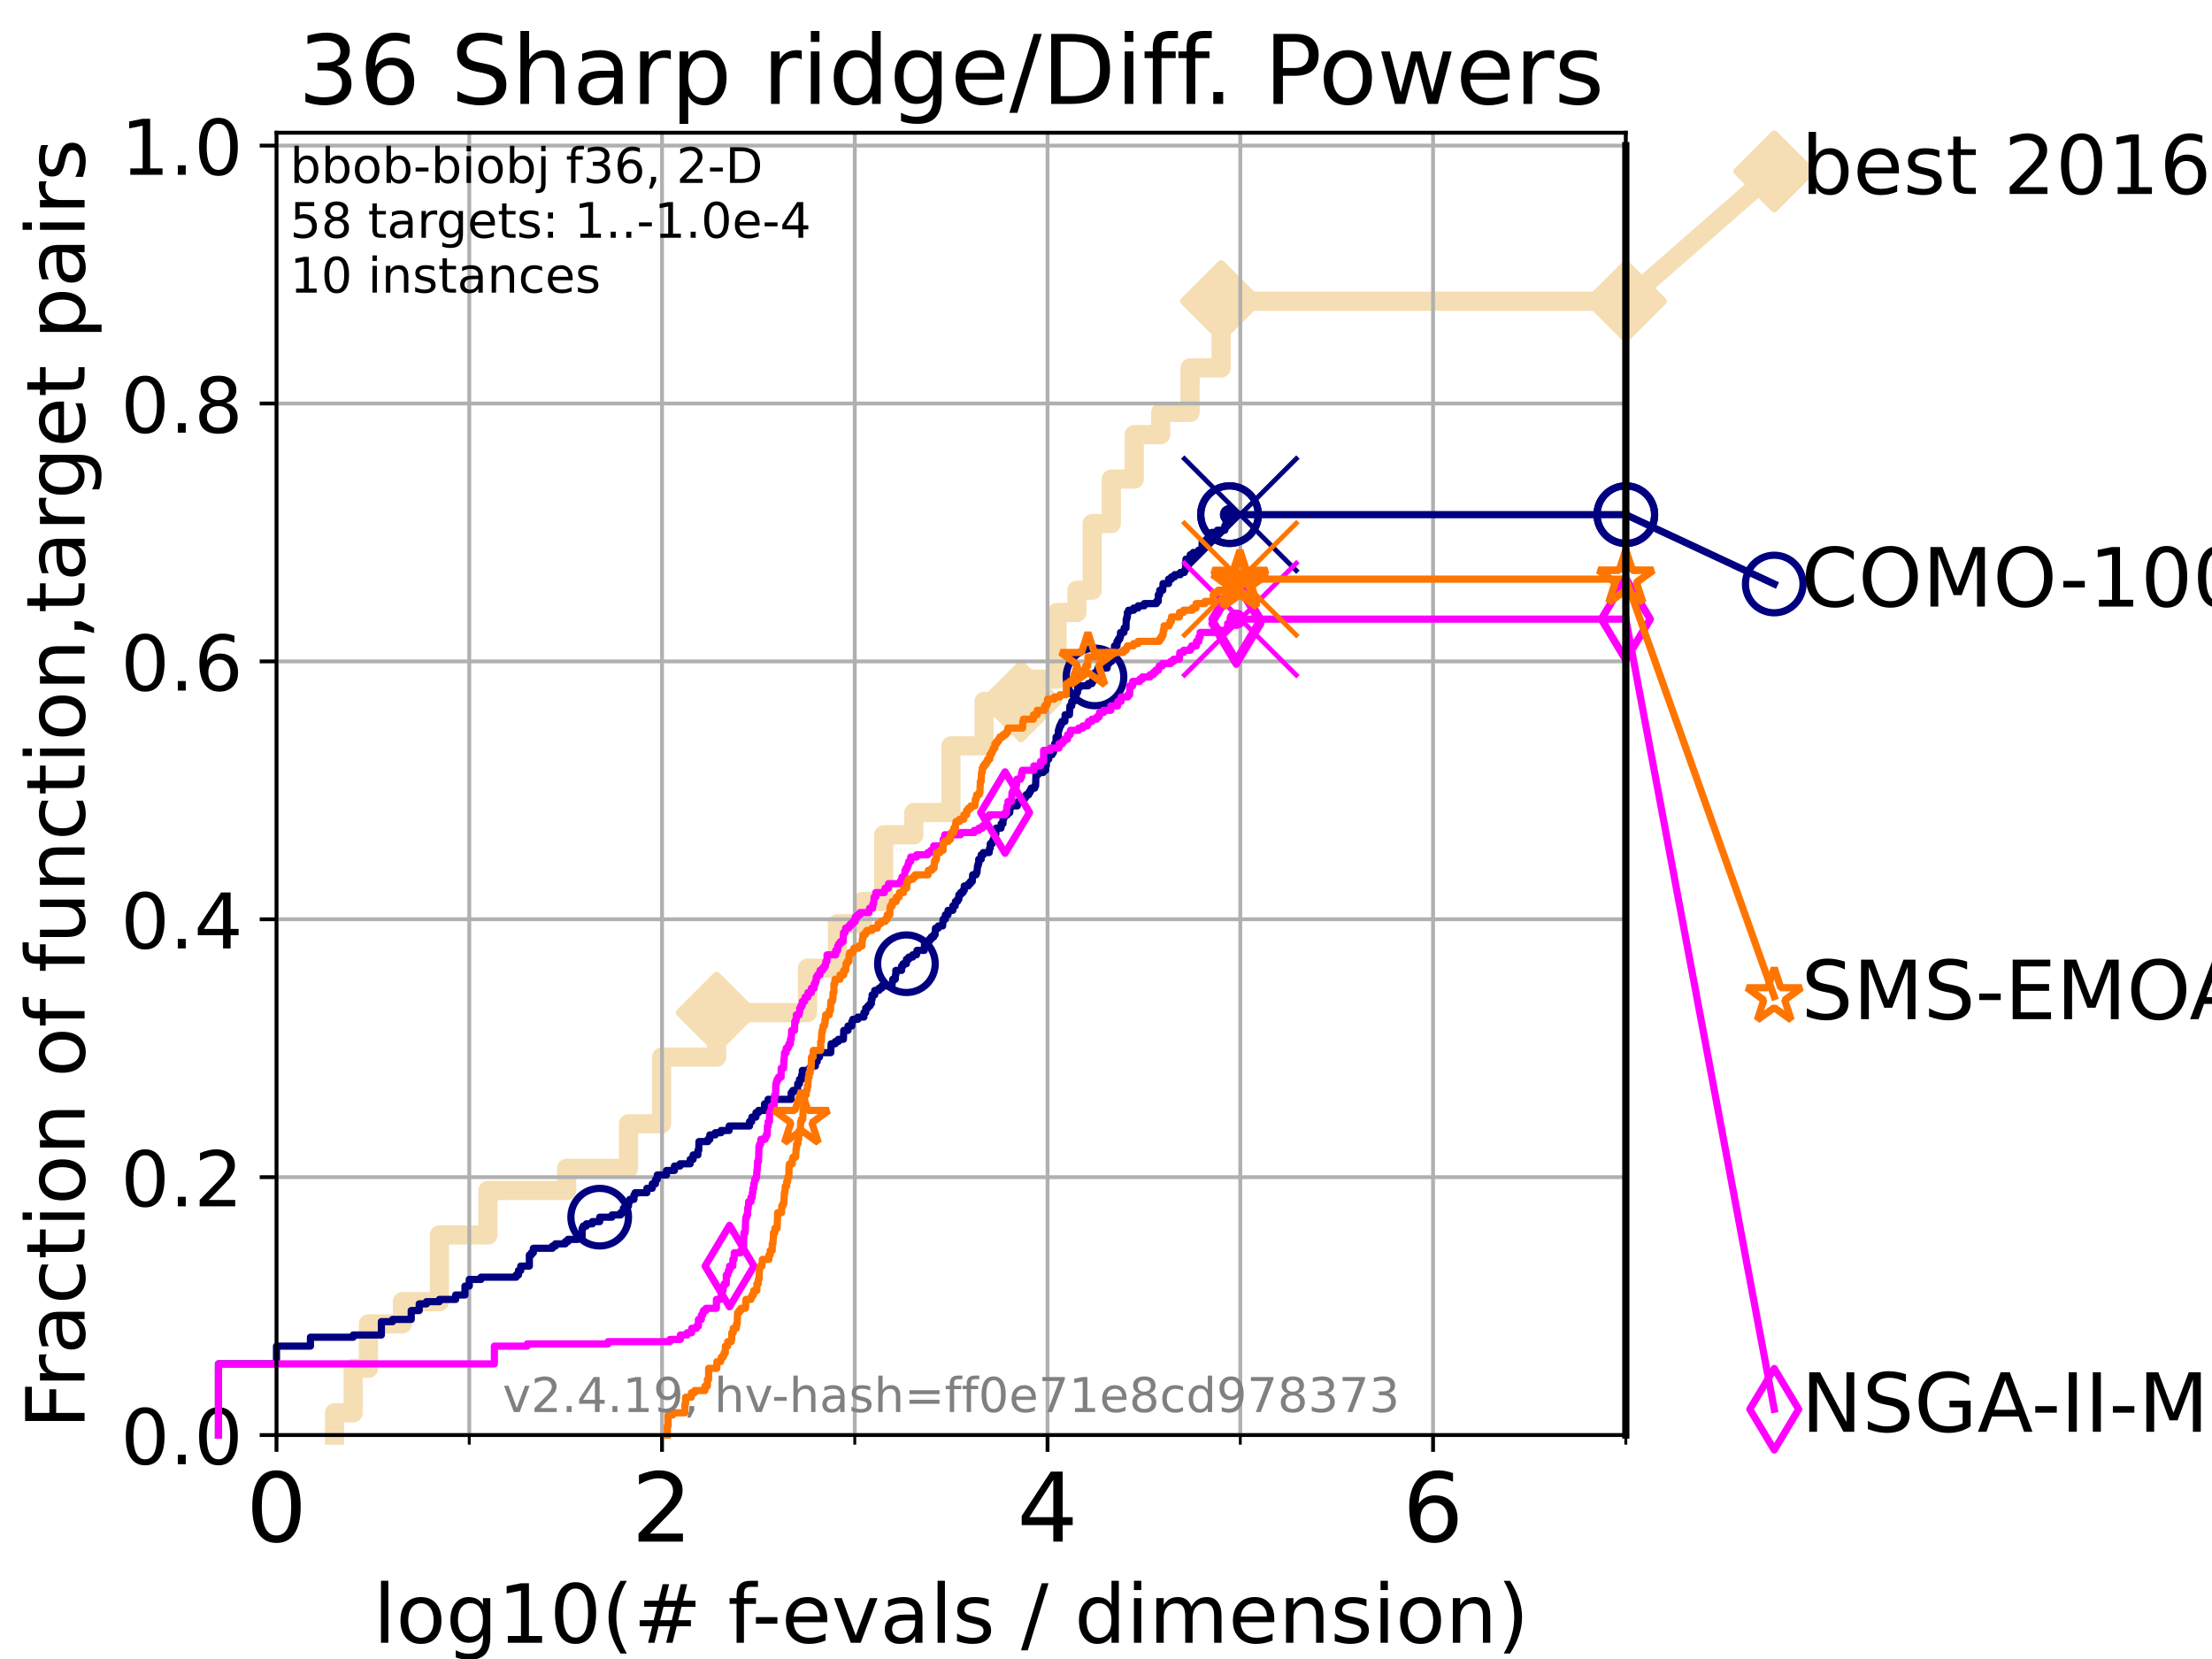 <?xml version="1.0" encoding="utf-8" standalone="no"?>
<!DOCTYPE svg PUBLIC "-//W3C//DTD SVG 1.1//EN"
  "http://www.w3.org/Graphics/SVG/1.1/DTD/svg11.dtd">
<!-- Created with matplotlib (https://matplotlib.org/) -->
<svg height="345.6pt" version="1.1" viewBox="0 0 460.8 345.6" width="460.8pt" xmlns="http://www.w3.org/2000/svg" xmlns:xlink="http://www.w3.org/1999/xlink">
 <defs>
  <style type="text/css">*{stroke-linecap:butt;stroke-linejoin:round;}</style>
 </defs>
 <g id="figure_1">
  <g id="patch_1">
   <path d="M 0 345.6 
L 460.8 345.6 
L 460.8 0 
L 0 0 
z
" style="fill:#ffffff;"/>
  </g>
  <g id="axes_1">
   <g id="patch_2">
    <path d="M 57.6 298.944 
L 338.688 298.944 
L 338.688 27.648 
L 57.6 27.648 
z
" style="fill:#ffffff;"/>
   </g>
   <g id="line2d_1">
    <path d="M 69.688 298.944 
L 69.688 294.313 
L 73.579 294.313 
L 73.579 285.05 
L 76.759 285.05 
L 76.759 275.788 
L 83.83 275.788 
L 83.83 271.157 
L 91.535 271.157 
L 91.535 257.263 
L 101.647 257.263 
L 101.647 248.001 
L 118.04 248.001 
L 118.04 243.37 
L 130.927 243.37 
L 130.927 234.107 
L 137.823 234.107 
L 137.823 220.214 
L 149.287 220.214 
L 149.287 210.951 
L 168.217 210.951 
L 168.217 201.689 
L 174.445 201.689 
L 174.445 192.426 
L 179.665 192.426 
L 179.665 187.795 
L 184.095 187.795 
L 184.095 173.901 
L 190.371 173.901 
L 190.371 169.27 
L 198.101 169.27 
L 198.101 155.377 
L 205.016 155.377 
L 205.016 146.114 
L 212.706 146.114 
L 212.706 141.483 
L 220.204 141.483 
L 220.204 127.589 
L 224.335 127.589 
L 224.335 122.958 
L 227.519 122.958 
L 227.519 109.065 
L 231.505 109.065 
L 231.505 99.802 
L 236.282 99.802 
L 236.282 90.54 
L 241.795 90.54 
L 241.795 85.909 
L 247.914 85.909 
L 247.914 76.646 
L 254.38 76.646 
L 254.38 62.753 
L 338.688 62.753 
" style="fill:none;stroke:#f5deb3;stroke-linecap:square;stroke-width:4;"/>
   </g>
   <g id="line2d_2">
    <defs>
     <path d="M 0 7.778 
L 7.778 0 
L 0 -7.778 
L -7.778 0 
z
" id="m69155ee385" style="stroke:#f5deb3;stroke-linejoin:miter;stroke-width:1.5;"/>
    </defs>
    <g>
     <use style="fill:#f5deb3;stroke:#f5deb3;stroke-linejoin:miter;stroke-width:1.5;" x="149.287" xlink:href="#m69155ee385" y="210.951"/>
     <use style="fill:#f5deb3;stroke:#f5deb3;stroke-linejoin:miter;stroke-width:1.5;" x="212.706" xlink:href="#m69155ee385" y="146.114"/>
     <use style="fill:#f5deb3;stroke:#f5deb3;stroke-linejoin:miter;stroke-width:1.5;" x="254.38" xlink:href="#m69155ee385" y="62.753"/>
     <use style="fill:#f5deb3;stroke:#f5deb3;stroke-linejoin:miter;stroke-width:1.5;" x="254.38" xlink:href="#m69155ee385" y="62.753"/>
     <use style="fill:#f5deb3;stroke:#f5deb3;stroke-linejoin:miter;stroke-width:1.5;" x="338.688" xlink:href="#m69155ee385" y="62.753"/>
    </g>
   </g>
   <g id="line2d_3">
    <path style="fill:none;stroke:#f5deb3;stroke-linecap:square;stroke-width:4;"/>
    <g/>
   </g>
   <g id="line2d_4">
    <path d="M 338.688 62.753 
L 369.608 35.706 
" style="fill:none;stroke:#f5deb3;stroke-linecap:square;stroke-width:4;"/>
    <g>
     <use style="fill:#f5deb3;stroke:#f5deb3;stroke-linejoin:miter;stroke-width:1.5;" x="338.688" xlink:href="#m69155ee385" y="62.753"/>
     <use style="fill:#f5deb3;stroke:#f5deb3;stroke-linejoin:miter;stroke-width:1.5;" x="369.608" xlink:href="#m69155ee385" y="35.706"/>
    </g>
   </g>
   <g id="matplotlib.axis_1">
    <g id="xtick_1">
     <g id="line2d_5">
      <path clip-path="url(#pbbcad5fc7a)" d="M 57.6 298.944 
L 57.6 27.648 
" style="fill:none;stroke:#b0b0b0;stroke-linecap:square;stroke-width:0.8;"/>
     </g>
     <g id="line2d_6">
      <defs>
       <path d="M 0 0 
L 0 3.5 
" id="m5d0d510266" style="stroke:#000000;stroke-width:0.8;"/>
      </defs>
      <g>
       <use style="stroke:#000000;stroke-width:0.8;" x="57.6" xlink:href="#m5d0d510266" y="298.944"/>
      </g>
     </g>
     <g id="text_1">
      <!-- 0 -->
      <g transform="translate(51.237 321.141)scale(0.2 -0.2)">
       <defs>
        <path d="M 31.781 66.406 
Q 24.172 66.406 20.328 58.906 
Q 16.5 51.422 16.5 36.375 
Q 16.5 21.391 20.328 13.891 
Q 24.172 6.391 31.781 6.391 
Q 39.453 6.391 43.281 13.891 
Q 47.125 21.391 47.125 36.375 
Q 47.125 51.422 43.281 58.906 
Q 39.453 66.406 31.781 66.406 
z
M 31.781 74.219 
Q 44.047 74.219 50.516 64.516 
Q 56.984 54.828 56.984 36.375 
Q 56.984 17.969 50.516 8.266 
Q 44.047 -1.422 31.781 -1.422 
Q 19.531 -1.422 13.062 8.266 
Q 6.594 17.969 6.594 36.375 
Q 6.594 54.828 13.062 64.516 
Q 19.531 74.219 31.781 74.219 
z
" id="DejaVuSans-48"/>
       </defs>
       <use xlink:href="#DejaVuSans-48"/>
      </g>
     </g>
    </g>
    <g id="xtick_2">
     <g id="line2d_7">
      <path clip-path="url(#pbbcad5fc7a)" d="M 137.911 298.944 
L 137.911 27.648 
" style="fill:none;stroke:#b0b0b0;stroke-linecap:square;stroke-width:0.8;"/>
     </g>
     <g id="line2d_8">
      <g>
       <use style="stroke:#000000;stroke-width:0.8;" x="137.911" xlink:href="#m5d0d510266" y="298.944"/>
      </g>
     </g>
     <g id="text_2">
      <!-- 2 -->
      <g transform="translate(131.548 321.141)scale(0.2 -0.2)">
       <defs>
        <path d="M 19.188 8.297 
L 53.609 8.297 
L 53.609 0 
L 7.328 0 
L 7.328 8.297 
Q 12.938 14.109 22.625 23.891 
Q 32.328 33.688 34.812 36.531 
Q 39.547 41.844 41.422 45.531 
Q 43.312 49.219 43.312 52.781 
Q 43.312 58.594 39.234 62.25 
Q 35.156 65.922 28.609 65.922 
Q 23.969 65.922 18.812 64.312 
Q 13.672 62.703 7.812 59.422 
L 7.812 69.391 
Q 13.766 71.781 18.938 73 
Q 24.125 74.219 28.422 74.219 
Q 39.75 74.219 46.484 68.547 
Q 53.219 62.891 53.219 53.422 
Q 53.219 48.922 51.531 44.891 
Q 49.859 40.875 45.406 35.406 
Q 44.188 33.984 37.641 27.219 
Q 31.109 20.453 19.188 8.297 
z
" id="DejaVuSans-50"/>
       </defs>
       <use xlink:href="#DejaVuSans-50"/>
      </g>
     </g>
    </g>
    <g id="xtick_3">
     <g id="line2d_9">
      <path clip-path="url(#pbbcad5fc7a)" d="M 218.222 298.944 
L 218.222 27.648 
" style="fill:none;stroke:#b0b0b0;stroke-linecap:square;stroke-width:0.8;"/>
     </g>
     <g id="line2d_10">
      <g>
       <use style="stroke:#000000;stroke-width:0.8;" x="218.222" xlink:href="#m5d0d510266" y="298.944"/>
      </g>
     </g>
     <g id="text_3">
      <!-- 4 -->
      <g transform="translate(211.859 321.141)scale(0.2 -0.2)">
       <defs>
        <path d="M 37.797 64.312 
L 12.891 25.391 
L 37.797 25.391 
z
M 35.203 72.906 
L 47.609 72.906 
L 47.609 25.391 
L 58.016 25.391 
L 58.016 17.188 
L 47.609 17.188 
L 47.609 0 
L 37.797 0 
L 37.797 17.188 
L 4.891 17.188 
L 4.891 26.703 
z
" id="DejaVuSans-52"/>
       </defs>
       <use xlink:href="#DejaVuSans-52"/>
      </g>
     </g>
    </g>
    <g id="xtick_4">
     <g id="line2d_11">
      <path clip-path="url(#pbbcad5fc7a)" d="M 298.533 298.944 
L 298.533 27.648 
" style="fill:none;stroke:#b0b0b0;stroke-linecap:square;stroke-width:0.8;"/>
     </g>
     <g id="line2d_12">
      <g>
       <use style="stroke:#000000;stroke-width:0.8;" x="298.533" xlink:href="#m5d0d510266" y="298.944"/>
      </g>
     </g>
     <g id="text_4">
      <!-- 6 -->
      <g transform="translate(292.17 321.141)scale(0.2 -0.2)">
       <defs>
        <path d="M 33.016 40.375 
Q 26.375 40.375 22.484 35.828 
Q 18.609 31.297 18.609 23.391 
Q 18.609 15.531 22.484 10.953 
Q 26.375 6.391 33.016 6.391 
Q 39.656 6.391 43.531 10.953 
Q 47.406 15.531 47.406 23.391 
Q 47.406 31.297 43.531 35.828 
Q 39.656 40.375 33.016 40.375 
z
M 52.594 71.297 
L 52.594 62.312 
Q 48.875 64.062 45.094 64.984 
Q 41.312 65.922 37.594 65.922 
Q 27.828 65.922 22.672 59.328 
Q 17.531 52.734 16.797 39.406 
Q 19.672 43.656 24.016 45.922 
Q 28.375 48.188 33.594 48.188 
Q 44.578 48.188 50.953 41.516 
Q 57.328 34.859 57.328 23.391 
Q 57.328 12.156 50.688 5.359 
Q 44.047 -1.422 33.016 -1.422 
Q 20.359 -1.422 13.672 8.266 
Q 6.984 17.969 6.984 36.375 
Q 6.984 53.656 15.188 63.938 
Q 23.391 74.219 37.203 74.219 
Q 40.922 74.219 44.703 73.484 
Q 48.484 72.75 52.594 71.297 
z
" id="DejaVuSans-54"/>
       </defs>
       <use xlink:href="#DejaVuSans-54"/>
      </g>
     </g>
    </g>
    <g id="xtick_5">
     <g id="line2d_13">
      <path clip-path="url(#pbbcad5fc7a)" d="M 97.755 298.944 
L 97.755 27.648 
" style="fill:none;stroke:#b0b0b0;stroke-linecap:square;stroke-width:0.8;"/>
     </g>
     <g id="line2d_14">
      <defs>
       <path d="M 0 0 
L 0 2 
" id="maac42c7002" style="stroke:#000000;stroke-width:0.6;"/>
      </defs>
      <g>
       <use style="stroke:#000000;stroke-width:0.6;" x="97.755" xlink:href="#maac42c7002" y="298.944"/>
      </g>
     </g>
    </g>
    <g id="xtick_6">
     <g id="line2d_15">
      <path clip-path="url(#pbbcad5fc7a)" d="M 178.066 298.944 
L 178.066 27.648 
" style="fill:none;stroke:#b0b0b0;stroke-linecap:square;stroke-width:0.8;"/>
     </g>
     <g id="line2d_16">
      <g>
       <use style="stroke:#000000;stroke-width:0.6;" x="178.066" xlink:href="#maac42c7002" y="298.944"/>
      </g>
     </g>
    </g>
    <g id="xtick_7">
     <g id="line2d_17">
      <path clip-path="url(#pbbcad5fc7a)" d="M 258.377 298.944 
L 258.377 27.648 
" style="fill:none;stroke:#b0b0b0;stroke-linecap:square;stroke-width:0.8;"/>
     </g>
     <g id="line2d_18">
      <g>
       <use style="stroke:#000000;stroke-width:0.6;" x="258.377" xlink:href="#maac42c7002" y="298.944"/>
      </g>
     </g>
    </g>
    <g id="xtick_8">
     <g id="line2d_19">
      <path clip-path="url(#pbbcad5fc7a)" d="M 338.688 298.944 
L 338.688 27.648 
" style="fill:none;stroke:#b0b0b0;stroke-linecap:square;stroke-width:0.8;"/>
     </g>
     <g id="line2d_20">
      <g>
       <use style="stroke:#000000;stroke-width:0.6;" x="338.688" xlink:href="#maac42c7002" y="298.944"/>
      </g>
     </g>
    </g>
    <g id="text_5">
     <!-- log10(# f-evals / dimension) -->
     <g transform="translate(77.764 342.218)scale(0.17 -0.17)">
      <defs>
       <path d="M 9.422 75.984 
L 18.406 75.984 
L 18.406 0 
L 9.422 0 
z
" id="DejaVuSans-108"/>
       <path d="M 30.609 48.391 
Q 23.391 48.391 19.188 42.75 
Q 14.984 37.109 14.984 27.297 
Q 14.984 17.484 19.156 11.844 
Q 23.344 6.203 30.609 6.203 
Q 37.797 6.203 41.984 11.859 
Q 46.188 17.531 46.188 27.297 
Q 46.188 37.016 41.984 42.703 
Q 37.797 48.391 30.609 48.391 
z
M 30.609 56 
Q 42.328 56 49.016 48.375 
Q 55.719 40.766 55.719 27.297 
Q 55.719 13.875 49.016 6.219 
Q 42.328 -1.422 30.609 -1.422 
Q 18.844 -1.422 12.172 6.219 
Q 5.516 13.875 5.516 27.297 
Q 5.516 40.766 12.172 48.375 
Q 18.844 56 30.609 56 
z
" id="DejaVuSans-111"/>
       <path d="M 45.406 27.984 
Q 45.406 37.75 41.375 43.109 
Q 37.359 48.484 30.078 48.484 
Q 22.859 48.484 18.828 43.109 
Q 14.797 37.75 14.797 27.984 
Q 14.797 18.266 18.828 12.891 
Q 22.859 7.516 30.078 7.516 
Q 37.359 7.516 41.375 12.891 
Q 45.406 18.266 45.406 27.984 
z
M 54.391 6.781 
Q 54.391 -7.172 48.188 -13.984 
Q 42 -20.797 29.203 -20.797 
Q 24.469 -20.797 20.266 -20.094 
Q 16.062 -19.391 12.109 -17.922 
L 12.109 -9.188 
Q 16.062 -11.328 19.922 -12.344 
Q 23.781 -13.375 27.781 -13.375 
Q 36.625 -13.375 41.016 -8.766 
Q 45.406 -4.156 45.406 5.172 
L 45.406 9.625 
Q 42.625 4.781 38.281 2.391 
Q 33.938 0 27.875 0 
Q 17.828 0 11.672 7.656 
Q 5.516 15.328 5.516 27.984 
Q 5.516 40.672 11.672 48.328 
Q 17.828 56 27.875 56 
Q 33.938 56 38.281 53.609 
Q 42.625 51.219 45.406 46.391 
L 45.406 54.688 
L 54.391 54.688 
z
" id="DejaVuSans-103"/>
       <path d="M 12.406 8.297 
L 28.516 8.297 
L 28.516 63.922 
L 10.984 60.406 
L 10.984 69.391 
L 28.422 72.906 
L 38.281 72.906 
L 38.281 8.297 
L 54.391 8.297 
L 54.391 0 
L 12.406 0 
z
" id="DejaVuSans-49"/>
       <path d="M 31 75.875 
Q 24.469 64.656 21.281 53.656 
Q 18.109 42.672 18.109 31.391 
Q 18.109 20.125 21.312 9.062 
Q 24.516 -2 31 -13.188 
L 23.188 -13.188 
Q 15.875 -1.703 12.234 9.375 
Q 8.594 20.453 8.594 31.391 
Q 8.594 42.281 12.203 53.312 
Q 15.828 64.359 23.188 75.875 
z
" id="DejaVuSans-40"/>
       <path d="M 51.125 44 
L 36.922 44 
L 32.812 27.688 
L 47.125 27.688 
z
M 43.797 71.781 
L 38.719 51.516 
L 52.984 51.516 
L 58.109 71.781 
L 65.922 71.781 
L 60.891 51.516 
L 76.125 51.516 
L 76.125 44 
L 58.984 44 
L 54.984 27.688 
L 70.516 27.688 
L 70.516 20.219 
L 53.078 20.219 
L 48 0 
L 40.188 0 
L 45.219 20.219 
L 30.906 20.219 
L 25.875 0 
L 18.016 0 
L 23.094 20.219 
L 7.719 20.219 
L 7.719 27.688 
L 24.906 27.688 
L 29 44 
L 13.281 44 
L 13.281 51.516 
L 30.906 51.516 
L 35.891 71.781 
z
" id="DejaVuSans-35"/>
       <path id="DejaVuSans-32"/>
       <path d="M 37.109 75.984 
L 37.109 68.5 
L 28.516 68.5 
Q 23.688 68.5 21.797 66.547 
Q 19.922 64.594 19.922 59.516 
L 19.922 54.688 
L 34.719 54.688 
L 34.719 47.703 
L 19.922 47.703 
L 19.922 0 
L 10.891 0 
L 10.891 47.703 
L 2.297 47.703 
L 2.297 54.688 
L 10.891 54.688 
L 10.891 58.5 
Q 10.891 67.625 15.141 71.797 
Q 19.391 75.984 28.609 75.984 
z
" id="DejaVuSans-102"/>
       <path d="M 4.891 31.391 
L 31.203 31.391 
L 31.203 23.391 
L 4.891 23.391 
z
" id="DejaVuSans-45"/>
       <path d="M 56.203 29.594 
L 56.203 25.203 
L 14.891 25.203 
Q 15.484 15.922 20.484 11.062 
Q 25.484 6.203 34.422 6.203 
Q 39.594 6.203 44.453 7.469 
Q 49.312 8.734 54.109 11.281 
L 54.109 2.781 
Q 49.266 0.734 44.188 -0.344 
Q 39.109 -1.422 33.891 -1.422 
Q 20.797 -1.422 13.156 6.188 
Q 5.516 13.812 5.516 26.812 
Q 5.516 40.234 12.766 48.109 
Q 20.016 56 32.328 56 
Q 43.359 56 49.781 48.891 
Q 56.203 41.797 56.203 29.594 
z
M 47.219 32.234 
Q 47.125 39.594 43.094 43.984 
Q 39.062 48.391 32.422 48.391 
Q 24.906 48.391 20.391 44.141 
Q 15.875 39.891 15.188 32.172 
z
" id="DejaVuSans-101"/>
       <path d="M 2.984 54.688 
L 12.5 54.688 
L 29.594 8.797 
L 46.688 54.688 
L 56.203 54.688 
L 35.688 0 
L 23.484 0 
z
" id="DejaVuSans-118"/>
       <path d="M 34.281 27.484 
Q 23.391 27.484 19.188 25 
Q 14.984 22.516 14.984 16.5 
Q 14.984 11.719 18.141 8.906 
Q 21.297 6.109 26.703 6.109 
Q 34.188 6.109 38.703 11.406 
Q 43.219 16.703 43.219 25.484 
L 43.219 27.484 
z
M 52.203 31.203 
L 52.203 0 
L 43.219 0 
L 43.219 8.297 
Q 40.141 3.328 35.547 0.953 
Q 30.953 -1.422 24.312 -1.422 
Q 15.922 -1.422 10.953 3.297 
Q 6 8.016 6 15.922 
Q 6 25.141 12.172 29.828 
Q 18.359 34.516 30.609 34.516 
L 43.219 34.516 
L 43.219 35.406 
Q 43.219 41.609 39.141 45 
Q 35.062 48.391 27.688 48.391 
Q 23 48.391 18.547 47.266 
Q 14.109 46.141 10.016 43.891 
L 10.016 52.203 
Q 14.938 54.109 19.578 55.047 
Q 24.219 56 28.609 56 
Q 40.484 56 46.344 49.844 
Q 52.203 43.703 52.203 31.203 
z
" id="DejaVuSans-97"/>
       <path d="M 44.281 53.078 
L 44.281 44.578 
Q 40.484 46.531 36.375 47.5 
Q 32.281 48.484 27.875 48.484 
Q 21.188 48.484 17.844 46.438 
Q 14.5 44.391 14.5 40.281 
Q 14.5 37.156 16.891 35.375 
Q 19.281 33.594 26.516 31.984 
L 29.594 31.297 
Q 39.156 29.25 43.188 25.516 
Q 47.219 21.781 47.219 15.094 
Q 47.219 7.469 41.188 3.016 
Q 35.156 -1.422 24.609 -1.422 
Q 20.219 -1.422 15.453 -0.562 
Q 10.688 0.297 5.422 2 
L 5.422 11.281 
Q 10.406 8.688 15.234 7.391 
Q 20.062 6.109 24.812 6.109 
Q 31.156 6.109 34.562 8.281 
Q 37.984 10.453 37.984 14.406 
Q 37.984 18.062 35.516 20.016 
Q 33.062 21.969 24.703 23.781 
L 21.578 24.516 
Q 13.234 26.266 9.516 29.906 
Q 5.812 33.547 5.812 39.891 
Q 5.812 47.609 11.281 51.797 
Q 16.75 56 26.812 56 
Q 31.781 56 36.172 55.266 
Q 40.578 54.547 44.281 53.078 
z
" id="DejaVuSans-115"/>
       <path d="M 25.391 72.906 
L 33.688 72.906 
L 8.297 -9.281 
L 0 -9.281 
z
" id="DejaVuSans-47"/>
       <path d="M 45.406 46.391 
L 45.406 75.984 
L 54.391 75.984 
L 54.391 0 
L 45.406 0 
L 45.406 8.203 
Q 42.578 3.328 38.25 0.953 
Q 33.938 -1.422 27.875 -1.422 
Q 17.969 -1.422 11.734 6.484 
Q 5.516 14.406 5.516 27.297 
Q 5.516 40.188 11.734 48.094 
Q 17.969 56 27.875 56 
Q 33.938 56 38.25 53.625 
Q 42.578 51.266 45.406 46.391 
z
M 14.797 27.297 
Q 14.797 17.391 18.875 11.75 
Q 22.953 6.109 30.078 6.109 
Q 37.203 6.109 41.297 11.75 
Q 45.406 17.391 45.406 27.297 
Q 45.406 37.203 41.297 42.844 
Q 37.203 48.484 30.078 48.484 
Q 22.953 48.484 18.875 42.844 
Q 14.797 37.203 14.797 27.297 
z
" id="DejaVuSans-100"/>
       <path d="M 9.422 54.688 
L 18.406 54.688 
L 18.406 0 
L 9.422 0 
z
M 9.422 75.984 
L 18.406 75.984 
L 18.406 64.594 
L 9.422 64.594 
z
" id="DejaVuSans-105"/>
       <path d="M 52 44.188 
Q 55.375 50.25 60.062 53.125 
Q 64.75 56 71.094 56 
Q 79.641 56 84.281 50.016 
Q 88.922 44.047 88.922 33.016 
L 88.922 0 
L 79.891 0 
L 79.891 32.719 
Q 79.891 40.578 77.094 44.375 
Q 74.312 48.188 68.609 48.188 
Q 61.625 48.188 57.562 43.547 
Q 53.516 38.922 53.516 30.906 
L 53.516 0 
L 44.484 0 
L 44.484 32.719 
Q 44.484 40.625 41.703 44.406 
Q 38.922 48.188 33.109 48.188 
Q 26.219 48.188 22.156 43.531 
Q 18.109 38.875 18.109 30.906 
L 18.109 0 
L 9.078 0 
L 9.078 54.688 
L 18.109 54.688 
L 18.109 46.188 
Q 21.188 51.219 25.484 53.609 
Q 29.781 56 35.688 56 
Q 41.656 56 45.828 52.969 
Q 50 49.953 52 44.188 
z
" id="DejaVuSans-109"/>
       <path d="M 54.891 33.016 
L 54.891 0 
L 45.906 0 
L 45.906 32.719 
Q 45.906 40.484 42.875 44.328 
Q 39.844 48.188 33.797 48.188 
Q 26.516 48.188 22.312 43.547 
Q 18.109 38.922 18.109 30.906 
L 18.109 0 
L 9.078 0 
L 9.078 54.688 
L 18.109 54.688 
L 18.109 46.188 
Q 21.344 51.125 25.703 53.562 
Q 30.078 56 35.797 56 
Q 45.219 56 50.047 50.172 
Q 54.891 44.344 54.891 33.016 
z
" id="DejaVuSans-110"/>
       <path d="M 8.016 75.875 
L 15.828 75.875 
Q 23.141 64.359 26.781 53.312 
Q 30.422 42.281 30.422 31.391 
Q 30.422 20.453 26.781 9.375 
Q 23.141 -1.703 15.828 -13.188 
L 8.016 -13.188 
Q 14.5 -2 17.703 9.062 
Q 20.906 20.125 20.906 31.391 
Q 20.906 42.672 17.703 53.656 
Q 14.5 64.656 8.016 75.875 
z
" id="DejaVuSans-41"/>
      </defs>
      <use xlink:href="#DejaVuSans-108"/>
      <use x="27.783" xlink:href="#DejaVuSans-111"/>
      <use x="88.965" xlink:href="#DejaVuSans-103"/>
      <use x="152.441" xlink:href="#DejaVuSans-49"/>
      <use x="216.064" xlink:href="#DejaVuSans-48"/>
      <use x="279.688" xlink:href="#DejaVuSans-40"/>
      <use x="318.701" xlink:href="#DejaVuSans-35"/>
      <use x="402.49" xlink:href="#DejaVuSans-32"/>
      <use x="434.277" xlink:href="#DejaVuSans-102"/>
      <use x="463.982" xlink:href="#DejaVuSans-45"/>
      <use x="500.066" xlink:href="#DejaVuSans-101"/>
      <use x="561.59" xlink:href="#DejaVuSans-118"/>
      <use x="620.77" xlink:href="#DejaVuSans-97"/>
      <use x="682.049" xlink:href="#DejaVuSans-108"/>
      <use x="709.832" xlink:href="#DejaVuSans-115"/>
      <use x="761.932" xlink:href="#DejaVuSans-32"/>
      <use x="793.719" xlink:href="#DejaVuSans-47"/>
      <use x="827.41" xlink:href="#DejaVuSans-32"/>
      <use x="859.197" xlink:href="#DejaVuSans-100"/>
      <use x="922.674" xlink:href="#DejaVuSans-105"/>
      <use x="950.457" xlink:href="#DejaVuSans-109"/>
      <use x="1047.869" xlink:href="#DejaVuSans-101"/>
      <use x="1109.393" xlink:href="#DejaVuSans-110"/>
      <use x="1172.771" xlink:href="#DejaVuSans-115"/>
      <use x="1224.871" xlink:href="#DejaVuSans-105"/>
      <use x="1252.654" xlink:href="#DejaVuSans-111"/>
      <use x="1313.836" xlink:href="#DejaVuSans-110"/>
      <use x="1377.215" xlink:href="#DejaVuSans-41"/>
     </g>
    </g>
   </g>
   <g id="matplotlib.axis_2">
    <g id="ytick_1">
     <g id="line2d_21">
      <path clip-path="url(#pbbcad5fc7a)" d="M 57.6 298.944 
L 338.688 298.944 
" style="fill:none;stroke:#b0b0b0;stroke-linecap:square;stroke-width:0.8;"/>
     </g>
     <g id="line2d_22">
      <defs>
       <path d="M 0 0 
L -3.5 0 
" id="m523ca5541c" style="stroke:#000000;stroke-width:0.8;"/>
      </defs>
      <g>
       <use style="stroke:#000000;stroke-width:0.8;" x="57.6" xlink:href="#m523ca5541c" y="298.944"/>
      </g>
     </g>
     <g id="text_6">
      <!-- 0.0 -->
      <g transform="translate(25.155 305.023)scale(0.16 -0.16)">
       <defs>
        <path d="M 10.688 12.406 
L 21 12.406 
L 21 0 
L 10.688 0 
z
" id="DejaVuSans-46"/>
       </defs>
       <use xlink:href="#DejaVuSans-48"/>
       <use x="63.623" xlink:href="#DejaVuSans-46"/>
       <use x="95.41" xlink:href="#DejaVuSans-48"/>
      </g>
     </g>
    </g>
    <g id="ytick_2">
     <g id="line2d_23">
      <path clip-path="url(#pbbcad5fc7a)" d="M 57.6 245.222 
L 338.688 245.222 
" style="fill:none;stroke:#b0b0b0;stroke-linecap:square;stroke-width:0.8;"/>
     </g>
     <g id="line2d_24">
      <g>
       <use style="stroke:#000000;stroke-width:0.8;" x="57.6" xlink:href="#m523ca5541c" y="245.222"/>
      </g>
     </g>
     <g id="text_7">
      <!-- 0.2 -->
      <g transform="translate(25.155 251.301)scale(0.16 -0.16)">
       <use xlink:href="#DejaVuSans-48"/>
       <use x="63.623" xlink:href="#DejaVuSans-46"/>
       <use x="95.41" xlink:href="#DejaVuSans-50"/>
      </g>
     </g>
    </g>
    <g id="ytick_3">
     <g id="line2d_25">
      <path clip-path="url(#pbbcad5fc7a)" d="M 57.6 191.5 
L 338.688 191.5 
" style="fill:none;stroke:#b0b0b0;stroke-linecap:square;stroke-width:0.8;"/>
     </g>
     <g id="line2d_26">
      <g>
       <use style="stroke:#000000;stroke-width:0.8;" x="57.6" xlink:href="#m523ca5541c" y="191.5"/>
      </g>
     </g>
     <g id="text_8">
      <!-- 0.4 -->
      <g transform="translate(25.155 197.579)scale(0.16 -0.16)">
       <use xlink:href="#DejaVuSans-48"/>
       <use x="63.623" xlink:href="#DejaVuSans-46"/>
       <use x="95.41" xlink:href="#DejaVuSans-52"/>
      </g>
     </g>
    </g>
    <g id="ytick_4">
     <g id="line2d_27">
      <path clip-path="url(#pbbcad5fc7a)" d="M 57.6 137.778 
L 338.688 137.778 
" style="fill:none;stroke:#b0b0b0;stroke-linecap:square;stroke-width:0.8;"/>
     </g>
     <g id="line2d_28">
      <g>
       <use style="stroke:#000000;stroke-width:0.8;" x="57.6" xlink:href="#m523ca5541c" y="137.778"/>
      </g>
     </g>
     <g id="text_9">
      <!-- 0.6 -->
      <g transform="translate(25.155 143.857)scale(0.16 -0.16)">
       <use xlink:href="#DejaVuSans-48"/>
       <use x="63.623" xlink:href="#DejaVuSans-46"/>
       <use x="95.41" xlink:href="#DejaVuSans-54"/>
      </g>
     </g>
    </g>
    <g id="ytick_5">
     <g id="line2d_29">
      <path clip-path="url(#pbbcad5fc7a)" d="M 57.6 84.056 
L 338.688 84.056 
" style="fill:none;stroke:#b0b0b0;stroke-linecap:square;stroke-width:0.8;"/>
     </g>
     <g id="line2d_30">
      <g>
       <use style="stroke:#000000;stroke-width:0.8;" x="57.6" xlink:href="#m523ca5541c" y="84.056"/>
      </g>
     </g>
     <g id="text_10">
      <!-- 0.8 -->
      <g transform="translate(25.155 90.135)scale(0.16 -0.16)">
       <defs>
        <path d="M 31.781 34.625 
Q 24.75 34.625 20.719 30.859 
Q 16.703 27.094 16.703 20.516 
Q 16.703 13.922 20.719 10.156 
Q 24.75 6.391 31.781 6.391 
Q 38.812 6.391 42.859 10.172 
Q 46.922 13.969 46.922 20.516 
Q 46.922 27.094 42.891 30.859 
Q 38.875 34.625 31.781 34.625 
z
M 21.922 38.812 
Q 15.578 40.375 12.031 44.719 
Q 8.5 49.078 8.5 55.328 
Q 8.5 64.062 14.719 69.141 
Q 20.953 74.219 31.781 74.219 
Q 42.672 74.219 48.875 69.141 
Q 55.078 64.062 55.078 55.328 
Q 55.078 49.078 51.531 44.719 
Q 48 40.375 41.703 38.812 
Q 48.828 37.156 52.797 32.312 
Q 56.781 27.484 56.781 20.516 
Q 56.781 9.906 50.312 4.234 
Q 43.844 -1.422 31.781 -1.422 
Q 19.734 -1.422 13.25 4.234 
Q 6.781 9.906 6.781 20.516 
Q 6.781 27.484 10.781 32.312 
Q 14.797 37.156 21.922 38.812 
z
M 18.312 54.391 
Q 18.312 48.734 21.844 45.562 
Q 25.391 42.391 31.781 42.391 
Q 38.141 42.391 41.719 45.562 
Q 45.312 48.734 45.312 54.391 
Q 45.312 60.062 41.719 63.234 
Q 38.141 66.406 31.781 66.406 
Q 25.391 66.406 21.844 63.234 
Q 18.312 60.062 18.312 54.391 
z
" id="DejaVuSans-56"/>
       </defs>
       <use xlink:href="#DejaVuSans-48"/>
       <use x="63.623" xlink:href="#DejaVuSans-46"/>
       <use x="95.41" xlink:href="#DejaVuSans-56"/>
      </g>
     </g>
    </g>
    <g id="ytick_6">
     <g id="line2d_31">
      <path clip-path="url(#pbbcad5fc7a)" d="M 57.6 30.334 
L 338.688 30.334 
" style="fill:none;stroke:#b0b0b0;stroke-linecap:square;stroke-width:0.8;"/>
     </g>
     <g id="line2d_32">
      <g>
       <use style="stroke:#000000;stroke-width:0.8;" x="57.6" xlink:href="#m523ca5541c" y="30.334"/>
      </g>
     </g>
     <g id="text_11">
      <!-- 1.0 -->
      <g transform="translate(25.155 36.413)scale(0.16 -0.16)">
       <use xlink:href="#DejaVuSans-49"/>
       <use x="63.623" xlink:href="#DejaVuSans-46"/>
       <use x="95.41" xlink:href="#DejaVuSans-48"/>
      </g>
     </g>
    </g>
    <g id="text_12">
     <!-- Fraction of function,target pairs -->
     <g transform="translate(17.62 297.681)rotate(-90)scale(0.17 -0.17)">
      <defs>
       <path d="M 9.812 72.906 
L 51.703 72.906 
L 51.703 64.594 
L 19.672 64.594 
L 19.672 43.109 
L 48.578 43.109 
L 48.578 34.812 
L 19.672 34.812 
L 19.672 0 
L 9.812 0 
z
" id="DejaVuSans-70"/>
       <path d="M 41.109 46.297 
Q 39.594 47.172 37.812 47.578 
Q 36.031 48 33.891 48 
Q 26.266 48 22.188 43.047 
Q 18.109 38.094 18.109 28.812 
L 18.109 0 
L 9.078 0 
L 9.078 54.688 
L 18.109 54.688 
L 18.109 46.188 
Q 20.953 51.172 25.484 53.578 
Q 30.031 56 36.531 56 
Q 37.453 56 38.578 55.875 
Q 39.703 55.766 41.062 55.516 
z
" id="DejaVuSans-114"/>
       <path d="M 48.781 52.594 
L 48.781 44.188 
Q 44.969 46.297 41.141 47.344 
Q 37.312 48.391 33.406 48.391 
Q 24.656 48.391 19.812 42.844 
Q 14.984 37.312 14.984 27.297 
Q 14.984 17.281 19.812 11.734 
Q 24.656 6.203 33.406 6.203 
Q 37.312 6.203 41.141 7.25 
Q 44.969 8.297 48.781 10.406 
L 48.781 2.094 
Q 45.016 0.344 40.984 -0.531 
Q 36.969 -1.422 32.422 -1.422 
Q 20.062 -1.422 12.781 6.344 
Q 5.516 14.109 5.516 27.297 
Q 5.516 40.672 12.859 48.328 
Q 20.219 56 33.016 56 
Q 37.156 56 41.109 55.141 
Q 45.062 54.297 48.781 52.594 
z
" id="DejaVuSans-99"/>
       <path d="M 18.312 70.219 
L 18.312 54.688 
L 36.812 54.688 
L 36.812 47.703 
L 18.312 47.703 
L 18.312 18.016 
Q 18.312 11.328 20.141 9.422 
Q 21.969 7.516 27.594 7.516 
L 36.812 7.516 
L 36.812 0 
L 27.594 0 
Q 17.188 0 13.234 3.875 
Q 9.281 7.766 9.281 18.016 
L 9.281 47.703 
L 2.688 47.703 
L 2.688 54.688 
L 9.281 54.688 
L 9.281 70.219 
z
" id="DejaVuSans-116"/>
       <path d="M 8.5 21.578 
L 8.5 54.688 
L 17.484 54.688 
L 17.484 21.922 
Q 17.484 14.156 20.5 10.266 
Q 23.531 6.391 29.594 6.391 
Q 36.859 6.391 41.078 11.031 
Q 45.312 15.672 45.312 23.688 
L 45.312 54.688 
L 54.297 54.688 
L 54.297 0 
L 45.312 0 
L 45.312 8.406 
Q 42.047 3.422 37.719 1 
Q 33.406 -1.422 27.688 -1.422 
Q 18.266 -1.422 13.375 4.438 
Q 8.5 10.297 8.5 21.578 
z
M 31.109 56 
z
" id="DejaVuSans-117"/>
       <path d="M 11.719 12.406 
L 22.016 12.406 
L 22.016 4 
L 14.016 -11.625 
L 7.719 -11.625 
L 11.719 4 
z
" id="DejaVuSans-44"/>
       <path d="M 18.109 8.203 
L 18.109 -20.797 
L 9.078 -20.797 
L 9.078 54.688 
L 18.109 54.688 
L 18.109 46.391 
Q 20.953 51.266 25.266 53.625 
Q 29.594 56 35.594 56 
Q 45.562 56 51.781 48.094 
Q 58.016 40.188 58.016 27.297 
Q 58.016 14.406 51.781 6.484 
Q 45.562 -1.422 35.594 -1.422 
Q 29.594 -1.422 25.266 0.953 
Q 20.953 3.328 18.109 8.203 
z
M 48.688 27.297 
Q 48.688 37.203 44.609 42.844 
Q 40.531 48.484 33.406 48.484 
Q 26.266 48.484 22.188 42.844 
Q 18.109 37.203 18.109 27.297 
Q 18.109 17.391 22.188 11.75 
Q 26.266 6.109 33.406 6.109 
Q 40.531 6.109 44.609 11.75 
Q 48.688 17.391 48.688 27.297 
z
" id="DejaVuSans-112"/>
      </defs>
      <use xlink:href="#DejaVuSans-70"/>
      <use x="50.27" xlink:href="#DejaVuSans-114"/>
      <use x="91.383" xlink:href="#DejaVuSans-97"/>
      <use x="152.662" xlink:href="#DejaVuSans-99"/>
      <use x="207.643" xlink:href="#DejaVuSans-116"/>
      <use x="246.852" xlink:href="#DejaVuSans-105"/>
      <use x="274.635" xlink:href="#DejaVuSans-111"/>
      <use x="335.816" xlink:href="#DejaVuSans-110"/>
      <use x="399.195" xlink:href="#DejaVuSans-32"/>
      <use x="430.982" xlink:href="#DejaVuSans-111"/>
      <use x="492.164" xlink:href="#DejaVuSans-102"/>
      <use x="527.369" xlink:href="#DejaVuSans-32"/>
      <use x="559.156" xlink:href="#DejaVuSans-102"/>
      <use x="594.361" xlink:href="#DejaVuSans-117"/>
      <use x="657.74" xlink:href="#DejaVuSans-110"/>
      <use x="721.119" xlink:href="#DejaVuSans-99"/>
      <use x="776.1" xlink:href="#DejaVuSans-116"/>
      <use x="815.309" xlink:href="#DejaVuSans-105"/>
      <use x="843.092" xlink:href="#DejaVuSans-111"/>
      <use x="904.273" xlink:href="#DejaVuSans-110"/>
      <use x="967.652" xlink:href="#DejaVuSans-44"/>
      <use x="999.439" xlink:href="#DejaVuSans-116"/>
      <use x="1038.648" xlink:href="#DejaVuSans-97"/>
      <use x="1099.928" xlink:href="#DejaVuSans-114"/>
      <use x="1139.291" xlink:href="#DejaVuSans-103"/>
      <use x="1202.768" xlink:href="#DejaVuSans-101"/>
      <use x="1264.291" xlink:href="#DejaVuSans-116"/>
      <use x="1303.5" xlink:href="#DejaVuSans-32"/>
      <use x="1335.287" xlink:href="#DejaVuSans-112"/>
      <use x="1398.764" xlink:href="#DejaVuSans-97"/>
      <use x="1460.043" xlink:href="#DejaVuSans-105"/>
      <use x="1487.826" xlink:href="#DejaVuSans-114"/>
      <use x="1528.939" xlink:href="#DejaVuSans-115"/>
     </g>
    </g>
   </g>
   <g id="line2d_33">
    <defs>
     <path d="M 0 1.5 
C 0.398 1.5 0.779 1.342 1.061 1.061 
C 1.342 0.779 1.5 0.398 1.5 0 
C 1.5 -0.398 1.342 -0.779 1.061 -1.061 
C 0.779 -1.342 0.398 -1.5 0 -1.5 
C -0.398 -1.5 -0.779 -1.342 -1.061 -1.061 
C -1.342 -0.779 -1.5 -0.398 -1.5 0 
C -1.5 0.398 -1.342 0.779 -1.061 1.061 
C -0.779 1.342 -0.398 1.5 0 1.5 
z
" id="m08dedf985c" style="stroke:#f5deb3;"/>
    </defs>
    <g>
     <use style="fill:#f5deb3;stroke:#f5deb3;" x="254.38" xlink:href="#m08dedf985c" y="62.753"/>
     <use style="fill:#f5deb3;stroke:#f5deb3;" x="254.38" xlink:href="#m08dedf985c" y="62.753"/>
    </g>
   </g>
   <g id="line2d_34">
    <defs>
     <path d="M 0 1.5 
C 0.398 1.5 0.779 1.342 1.061 1.061 
C 1.342 0.779 1.5 0.398 1.5 0 
C 1.5 -0.398 1.342 -0.779 1.061 -1.061 
C 0.779 -1.342 0.398 -1.5 0 -1.5 
C -0.398 -1.5 -0.779 -1.342 -1.061 -1.061 
C -1.342 -0.779 -1.5 -0.398 -1.5 0 
C -1.5 0.398 -1.342 0.779 -1.061 1.061 
C -0.779 1.342 -0.398 1.5 0 1.5 
z
" id="m27d0ae9b26" style="stroke:#000080;"/>
    </defs>
    <g>
     <use style="fill:#000080;stroke:#000080;" x="256.132" xlink:href="#m27d0ae9b26" y="107.212"/>
     <use style="fill:#000080;stroke:#000080;" x="256.132" xlink:href="#m27d0ae9b26" y="107.212"/>
    </g>
   </g>
   <g id="line2d_35">
    <path d="M 45.512 298.944 
L 45.512 284.124 
L 57.6 284.124 
L 57.6 280.419 
L 64.671 280.419 
L 64.671 278.567 
L 73.579 278.567 
L 73.579 278.104 
L 79.447 278.104 
L 79.447 275.325 
L 81.776 275.325 
L 81.776 274.862 
L 85.667 274.862 
L 85.667 273.009 
L 87.33 273.009 
L 87.33 271.62 
L 88.847 271.62 
L 88.847 271.157 
L 91.535 271.157 
L 91.535 270.694 
L 94.921 270.694 
L 94.921 269.767 
L 96.861 269.767 
L 96.861 267.915 
L 97.755 267.915 
L 97.755 266.526 
L 100.193 266.526 
L 100.193 266.062 
L 107.515 266.062 
L 107.515 265.599 
L 108.006 265.599 
L 108.006 264.673 
L 108.484 264.673 
L 108.484 263.747 
L 110.274 263.747 
L 110.274 261.431 
L 110.694 261.431 
L 110.694 260.968 
L 111.105 260.968 
L 111.105 260.042 
L 115.077 260.042 
L 115.077 259.579 
L 115.711 259.579 
L 115.711 259.116 
L 117.765 259.116 
L 117.765 258.653 
L 118.31 258.653 
L 118.31 258.189 
L 120.335 258.189 
L 120.335 257.726 
L 121.265 257.726 
L 121.265 255.874 
L 121.49 255.874 
L 121.49 255.411 
L 122.148 255.411 
L 122.148 254.948 
L 123.394 254.948 
L 123.394 254.484 
L 124.928 254.484 
L 124.928 253.558 
L 127.485 253.558 
L 127.485 253.095 
L 129.291 253.095 
L 129.291 252.632 
L 129.853 252.632 
L 129.853 251.706 
L 130.398 251.706 
L 130.398 251.243 
L 130.927 251.243 
L 130.927 250.316 
L 131.185 250.316 
L 131.185 249.853 
L 132.06 249.853 
L 132.06 248.927 
L 132.303 248.927 
L 132.303 248.464 
L 134.766 248.464 
L 134.766 247.538 
L 135.879 247.538 
L 135.879 246.611 
L 136.551 246.611 
L 136.551 245.685 
L 136.924 245.685 
L 136.924 244.759 
L 138.845 244.759 
L 138.845 243.833 
L 140.499 243.833 
L 140.499 242.906 
L 141.662 242.906 
L 141.662 242.443 
L 143.779 242.443 
L 143.779 241.517 
L 144.391 241.517 
L 144.391 240.591 
L 145.384 240.591 
L 145.384 239.665 
L 145.554 239.665 
L 145.61 237.812 
L 147.47 237.812 
L 147.47 237.349 
L 147.868 237.349 
L 147.868 236.423 
L 149.012 236.423 
L 149.012 235.96 
L 150.215 235.96 
L 150.215 235.496 
L 151.897 235.496 
L 151.897 234.57 
L 156.145 234.57 
L 156.145 233.644 
L 156.599 233.644 
L 156.628 232.718 
L 157.472 232.718 
L 157.472 231.792 
L 158.004 231.792 
L 158.004 231.328 
L 159.253 231.328 
L 159.278 229.939 
L 160.006 229.939 
L 160.006 229.013 
L 164.788 229.013 
L 164.825 227.623 
L 165.157 227.623 
L 165.157 227.16 
L 166.152 227.16 
L 166.169 225.771 
L 166.545 225.771 
L 166.545 224.845 
L 167.011 224.845 
L 167.011 223.918 
L 167.142 223.918 
L 167.142 222.992 
L 168.582 222.992 
L 168.582 222.529 
L 168.983 222.529 
L 168.983 222.066 
L 169.87 222.066 
L 169.87 221.14 
L 170.242 221.14 
L 170.242 220.214 
L 170.714 220.214 
L 170.714 219.287 
L 173.061 219.287 
L 173.142 217.435 
L 174.011 217.435 
L 174.011 216.972 
L 174.637 216.972 
L 174.637 216.509 
L 175.698 216.509 
L 175.767 214.656 
L 176.659 214.656 
L 176.659 213.73 
L 177.454 213.73 
L 177.454 212.804 
L 177.652 212.804 
L 177.652 212.34 
L 178.708 212.34 
L 178.708 211.877 
L 179.965 211.877 
L 179.965 210.951 
L 180.344 210.951 
L 180.344 210.025 
L 180.782 210.025 
L 180.782 209.562 
L 181.224 209.562 
L 181.224 209.099 
L 181.527 209.099 
L 181.527 208.172 
L 181.676 208.172 
L 181.676 207.246 
L 182.221 207.246 
L 182.221 206.32 
L 183.112 206.32 
L 183.112 205.857 
L 183.683 205.857 
L 183.683 205.394 
L 185.805 205.394 
L 185.905 204.467 
L 185.966 204.467 
L 185.966 204.004 
L 186.501 204.004 
L 186.539 203.078 
L 186.619 203.078 
L 186.619 202.152 
L 187.816 202.152 
L 187.816 201.226 
L 188.127 201.226 
L 188.127 200.762 
L 188.823 200.762 
L 188.823 199.836 
L 189.319 199.836 
L 189.319 199.373 
L 190.124 199.373 
L 190.124 198.91 
L 190.926 198.91 
L 191.018 197.984 
L 192.542 197.984 
L 192.603 196.131 
L 193.586 196.131 
L 193.586 195.668 
L 193.972 195.668 
L 193.972 195.205 
L 194.49 195.205 
L 194.49 194.742 
L 194.79 194.742 
L 194.883 193.353 
L 195.468 193.353 
L 195.468 192.889 
L 196.367 192.889 
L 196.462 191.5 
L 196.932 191.5 
L 196.932 190.574 
L 197.485 190.574 
L 197.485 189.648 
L 198.484 189.648 
L 198.484 188.721 
L 198.985 188.721 
L 199.027 187.795 
L 199.462 187.795 
L 199.462 187.332 
L 199.746 187.332 
L 199.746 186.406 
L 200.117 186.406 
L 200.117 185.943 
L 200.605 185.943 
L 200.605 185.479 
L 200.871 185.479 
L 200.871 184.553 
L 201.736 184.553 
L 201.736 184.09 
L 202.153 184.09 
L 202.153 183.627 
L 202.545 183.627 
L 202.624 182.238 
L 203.34 182.238 
L 203.34 181.775 
L 203.524 181.775 
L 203.633 180.385 
L 203.757 180.385 
L 203.757 179.922 
L 203.891 179.922 
L 203.891 178.996 
L 204.399 178.996 
L 204.399 178.07 
L 204.832 178.07 
L 204.832 177.606 
L 206.059 177.606 
L 206.149 176.68 
L 206.293 176.68 
L 206.293 175.754 
L 206.69 175.754 
L 206.69 175.291 
L 206.906 175.291 
L 206.906 174.828 
L 207.105 174.828 
L 207.105 174.365 
L 207.22 174.365 
L 207.22 173.901 
L 207.431 173.901 
L 207.536 172.512 
L 208.535 172.512 
L 208.571 171.586 
L 208.945 171.586 
L 208.945 170.66 
L 209.098 170.66 
L 209.098 170.196 
L 209.233 170.196 
L 209.233 169.733 
L 209.865 169.733 
L 209.865 169.27 
L 210.358 169.27 
L 210.358 168.344 
L 210.557 168.344 
L 210.557 167.881 
L 211.918 167.881 
L 211.918 167.418 
L 212.111 167.418 
L 212.111 166.955 
L 212.47 166.955 
L 212.47 166.492 
L 213.43 166.492 
L 213.43 166.028 
L 213.744 166.028 
L 213.744 165.565 
L 214.294 165.565 
L 214.294 165.102 
L 214.571 165.102 
L 214.571 164.639 
L 214.815 164.639 
L 214.815 164.176 
L 215.553 164.176 
L 215.553 163.713 
L 215.735 163.713 
L 215.806 161.397 
L 216.219 161.397 
L 216.219 160.934 
L 217.307 160.934 
L 217.307 160.471 
L 217.823 160.471 
L 217.823 159.545 
L 217.959 159.545 
L 218.026 158.155 
L 218.473 158.155 
L 218.473 157.229 
L 219.172 157.229 
L 219.172 156.766 
L 219.456 156.766 
L 219.531 155.84 
L 219.707 155.84 
L 219.707 154.914 
L 219.961 154.914 
L 220.008 153.524 
L 220.468 153.524 
L 220.475 152.135 
L 220.62 152.135 
L 220.62 151.672 
L 220.757 151.672 
L 220.757 151.209 
L 220.991 151.209 
L 220.991 150.745 
L 221.219 150.745 
L 221.219 150.282 
L 221.835 150.282 
L 221.886 148.893 
L 222.78 148.893 
L 222.888 147.04 
L 223.264 147.04 
L 223.264 146.114 
L 223.714 146.114 
L 223.714 145.651 
L 223.87 145.651 
L 223.87 145.188 
L 224.154 145.188 
L 224.235 144.262 
L 224.465 144.262 
L 224.465 143.336 
L 224.818 143.336 
L 224.818 142.872 
L 226.678 142.872 
L 226.678 142.409 
L 227.481 142.409 
L 227.481 141.946 
L 227.744 141.946 
L 227.744 141.483 
L 227.86 141.483 
L 227.86 141.02 
L 228.108 141.02 
L 228.108 140.094 
L 228.588 140.094 
L 228.588 139.631 
L 228.731 139.631 
L 228.731 139.167 
L 230.646 139.167 
L 230.646 138.241 
L 231.025 138.241 
L 231.025 137.778 
L 231.587 137.778 
L 231.587 137.315 
L 231.712 137.315 
L 231.789 135.926 
L 232.148 135.926 
L 232.175 134.536 
L 232.688 134.536 
L 232.688 133.61 
L 232.952 133.61 
L 232.952 133.147 
L 233.257 133.147 
L 233.257 132.684 
L 233.422 132.684 
L 233.422 131.757 
L 234.132 131.757 
L 234.173 130.831 
L 234.564 130.831 
L 234.616 128.979 
L 234.734 128.979 
L 234.734 128.516 
L 234.854 128.516 
L 234.854 127.589 
L 235.098 127.589 
L 235.098 127.126 
L 236.165 127.126 
L 236.165 126.663 
L 237.093 126.663 
L 237.093 126.2 
L 238.368 126.2 
L 238.368 125.737 
L 240.909 125.737 
L 240.909 125.274 
L 241.29 125.274 
L 241.298 123.884 
L 241.573 123.884 
L 241.595 122.958 
L 242.223 122.958 
L 242.276 121.569 
L 243.435 121.569 
L 243.435 120.643 
L 244.029 120.643 
L 244.029 120.179 
L 244.699 120.179 
L 244.699 119.716 
L 245.882 119.716 
L 245.882 119.253 
L 246.724 119.253 
L 246.724 118.79 
L 246.963 118.79 
L 247.056 116.475 
L 247.952 116.475 
L 247.952 115.548 
L 248.586 115.548 
L 248.586 115.085 
L 249.68 115.085 
L 249.68 114.622 
L 250.367 114.622 
L 250.447 112.77 
L 251.368 112.77 
L 251.368 112.306 
L 252.171 112.306 
L 252.171 111.843 
L 252.388 111.843 
L 252.388 110.917 
L 253.591 110.917 
L 253.591 110.454 
L 255.153 110.454 
L 255.153 109.528 
L 255.373 109.528 
L 255.444 108.138 
L 256.132 108.138 
L 256.132 107.212 
L 338.688 107.212 
L 338.688 107.212 
" style="fill:none;stroke:#000080;stroke-linecap:square;stroke-width:1.5;"/>
   </g>
   <g id="line2d_36">
    <defs>
     <path d="M 0 6 
C 1.591 6 3.117 5.368 4.243 4.243 
C 5.368 3.117 6 1.591 6 0 
C 6 -1.591 5.368 -3.117 4.243 -4.243 
C 3.117 -5.368 1.591 -6 0 -6 
C -1.591 -6 -3.117 -5.368 -4.243 -4.243 
C -5.368 -3.117 -6 -1.591 -6 0 
C -6 1.591 -5.368 3.117 -4.243 4.243 
C -3.117 5.368 -1.591 6 0 6 
z
" id="mcdb6150c69" style="stroke:#000080;stroke-width:1.5;"/>
    </defs>
    <g>
     <use style="fill-opacity:0;stroke:#000080;stroke-width:1.5;" x="124.928" xlink:href="#mcdb6150c69" y="253.558"/>
     <use style="fill-opacity:0;stroke:#000080;stroke-width:1.5;" x="188.823" xlink:href="#mcdb6150c69" y="200.762"/>
     <use style="fill-opacity:0;stroke:#000080;stroke-width:1.5;" x="228.108" xlink:href="#mcdb6150c69" y="141.02"/>
     <use style="fill-opacity:0;stroke:#000080;stroke-width:1.5;" x="256.132" xlink:href="#mcdb6150c69" y="107.212"/>
     <use style="fill-opacity:0;stroke:#000080;stroke-width:1.5;" x="256.132" xlink:href="#mcdb6150c69" y="107.212"/>
     <use style="fill-opacity:0;stroke:#000080;stroke-width:1.5;" x="338.688" xlink:href="#mcdb6150c69" y="107.212"/>
    </g>
   </g>
   <g id="line2d_37">
    <path style="fill:none;stroke:#000080;stroke-linecap:square;stroke-width:1.5;"/>
    <g/>
   </g>
   <g id="line2d_38">
    <path clip-path="url(#pbbcad5fc7a)" d="M 258.378 107.212 
" style="fill:none;stroke:#000080;stroke-linecap:square;stroke-width:1.5;"/>
    <defs>
     <path d="M -12 12 
L 12 -12 
M -12 -12 
L 12 12 
" id="m83418243ba" style="stroke:#000080;"/>
    </defs>
    <g clip-path="url(#pbbcad5fc7a)">
     <use style="fill:#000080;stroke:#000080;" x="258.378" xlink:href="#m83418243ba" y="107.212"/>
    </g>
   </g>
   <g id="line2d_39">
    <defs>
     <path d="M 0 1.5 
C 0.398 1.5 0.779 1.342 1.061 1.061 
C 1.342 0.779 1.5 0.398 1.5 0 
C 1.5 -0.398 1.342 -0.779 1.061 -1.061 
C 0.779 -1.342 0.398 -1.5 0 -1.5 
C -0.398 -1.5 -0.779 -1.342 -1.061 -1.061 
C -1.342 -0.779 -1.5 -0.398 -1.5 0 
C -1.5 0.398 -1.342 0.779 -1.061 1.061 
C -0.779 1.342 -0.398 1.5 0 1.5 
z
" id="m13e669ab92" style="stroke:#ff00ff;"/>
    </defs>
    <g>
     <use style="fill:#ff00ff;stroke:#ff00ff;" x="257.545" xlink:href="#m13e669ab92" y="128.979"/>
     <use style="fill:#ff00ff;stroke:#ff00ff;" x="257.545" xlink:href="#m13e669ab92" y="128.979"/>
    </g>
   </g>
   <g id="line2d_40">
    <path d="M 45.512 298.944 
L 45.512 284.124 
L 102.989 284.124 
L 102.989 280.419 
L 109.843 280.419 
L 109.843 279.956 
L 126.674 279.956 
L 126.674 279.493 
L 139.573 279.493 
L 139.573 279.03 
L 141.732 279.03 
L 141.732 278.104 
L 143.144 278.104 
L 143.144 277.64 
L 144.087 277.64 
L 144.087 276.714 
L 145.098 276.714 
L 145.098 276.251 
L 145.497 276.251 
L 145.497 274.862 
L 146.107 274.862 
L 146.107 273.935 
L 146.378 273.935 
L 146.378 273.472 
L 146.538 273.472 
L 146.538 273.009 
L 147.062 273.009 
L 147.062 272.546 
L 149.241 272.546 
L 149.241 270.694 
L 150.129 270.694 
L 150.129 270.231 
L 150.258 270.231 
L 150.258 269.304 
L 150.472 269.304 
L 150.472 268.841 
L 150.641 268.841 
L 150.641 267.915 
L 150.85 267.915 
L 150.85 267.452 
L 151.301 267.452 
L 151.301 265.599 
L 151.621 265.599 
L 151.621 265.136 
L 151.74 265.136 
L 151.74 264.673 
L 151.975 264.673 
L 151.975 263.747 
L 152.662 263.747 
L 152.662 262.357 
L 152.922 262.357 
L 152.959 260.968 
L 154.304 260.968 
L 154.304 260.505 
L 154.874 260.505 
L 154.972 256.8 
L 155.232 256.8 
L 155.329 254.021 
L 155.393 254.021 
L 155.393 253.558 
L 155.552 253.558 
L 155.552 253.095 
L 155.742 253.095 
L 155.742 251.706 
L 155.867 251.706 
L 155.96 250.316 
L 156.449 250.316 
L 156.449 249.39 
L 156.718 249.39 
L 156.718 248.464 
L 156.836 248.464 
L 156.836 247.538 
L 157.012 247.538 
L 157.012 246.611 
L 157.128 246.611 
L 157.215 245.685 
L 157.472 245.685 
L 157.472 245.222 
L 157.614 245.222 
L 157.67 243.833 
L 157.726 243.833 
L 157.81 241.98 
L 158.004 241.98 
L 158.113 238.738 
L 158.277 238.738 
L 158.277 238.275 
L 158.493 238.275 
L 158.493 237.349 
L 159.38 237.349 
L 159.38 236.886 
L 159.608 236.886 
L 159.608 236.423 
L 159.833 236.423 
L 159.858 234.57 
L 160.03 234.57 
L 160.03 233.644 
L 160.298 233.644 
L 160.298 231.792 
L 160.514 231.792 
L 160.514 231.328 
L 160.68 231.328 
L 160.68 230.402 
L 161.261 230.402 
L 161.307 229.013 
L 161.375 229.013 
L 161.375 228.087 
L 161.556 228.087 
L 161.623 225.771 
L 161.735 225.771 
L 161.735 225.308 
L 161.89 225.308 
L 161.89 224.845 
L 162.174 224.845 
L 162.174 224.382 
L 162.729 224.382 
L 162.729 222.529 
L 163.226 222.529 
L 163.307 220.677 
L 163.368 220.677 
L 163.429 219.287 
L 163.769 219.287 
L 163.769 218.361 
L 164.18 218.361 
L 164.18 217.898 
L 164.372 217.898 
L 164.372 217.435 
L 164.656 217.435 
L 164.656 216.509 
L 164.825 216.509 
L 164.918 214.656 
L 165.519 214.656 
L 165.555 212.804 
L 165.768 212.804 
L 165.768 212.34 
L 165.891 212.34 
L 165.891 211.414 
L 166.477 211.414 
L 166.477 210.951 
L 166.595 210.951 
L 166.595 210.025 
L 166.813 210.025 
L 166.813 209.562 
L 167.126 209.562 
L 167.126 208.635 
L 167.609 208.635 
L 167.704 207.709 
L 168.309 207.709 
L 168.309 206.783 
L 169.027 206.783 
L 169.027 205.857 
L 169.603 205.857 
L 169.603 204.931 
L 169.856 204.931 
L 169.856 204.467 
L 170.036 204.467 
L 170.036 203.541 
L 170.324 203.541 
L 170.324 203.078 
L 170.82 203.078 
L 170.82 202.152 
L 171.341 202.152 
L 171.341 201.689 
L 171.709 201.689 
L 171.709 201.226 
L 171.958 201.226 
L 172.032 200.299 
L 172.265 200.299 
L 172.289 198.91 
L 174.087 198.91 
L 174.087 197.984 
L 174.499 197.984 
L 174.499 197.057 
L 174.733 197.057 
L 174.733 196.594 
L 175.109 196.594 
L 175.109 196.131 
L 175.638 196.131 
L 175.718 194.279 
L 176.063 194.279 
L 176.141 193.353 
L 176.791 193.353 
L 176.791 192.889 
L 177.19 192.889 
L 177.19 192.426 
L 177.687 192.426 
L 177.687 191.963 
L 178.153 191.963 
L 178.153 191.037 
L 178.632 191.037 
L 178.632 190.574 
L 179.148 190.574 
L 179.148 190.111 
L 181.026 190.111 
L 181.026 189.648 
L 181.158 189.648 
L 181.158 189.184 
L 181.782 189.184 
L 181.86 188.258 
L 182.007 188.258 
L 182.097 186.869 
L 182.433 186.869 
L 182.433 185.943 
L 184.206 185.943 
L 184.206 185.479 
L 184.371 185.479 
L 184.371 185.016 
L 185.079 185.016 
L 185.079 184.09 
L 187.509 184.09 
L 187.509 183.627 
L 187.791 183.627 
L 187.791 183.164 
L 187.905 183.164 
L 187.905 182.701 
L 188.423 182.701 
L 188.524 181.311 
L 188.743 181.311 
L 188.743 180.848 
L 189.029 180.848 
L 189.029 180.385 
L 189.186 180.385 
L 189.186 179.922 
L 189.315 179.922 
L 189.315 179.459 
L 189.717 179.459 
L 189.717 178.533 
L 190.939 178.533 
L 190.939 178.07 
L 193.254 178.07 
L 193.254 177.606 
L 193.923 177.606 
L 193.923 177.143 
L 194.504 177.143 
L 194.504 176.217 
L 196.407 176.217 
L 196.492 174.828 
L 196.733 174.828 
L 196.805 173.901 
L 200.094 173.901 
L 200.094 173.438 
L 202.941 173.438 
L 202.941 172.975 
L 203.916 172.975 
L 203.916 172.512 
L 204.676 172.512 
L 204.676 172.049 
L 205.287 172.049 
L 205.287 171.123 
L 205.502 171.123 
L 205.502 170.196 
L 206.078 170.196 
L 206.078 169.733 
L 209.379 169.733 
L 209.379 169.27 
L 209.697 169.27 
L 209.755 167.881 
L 209.895 167.881 
L 209.99 166.955 
L 210.733 166.955 
L 210.819 165.102 
L 211.018 165.102 
L 211.018 164.639 
L 211.619 164.639 
L 211.691 163.713 
L 211.734 163.713 
L 211.834 162.323 
L 212.606 162.323 
L 212.606 161.86 
L 212.824 161.86 
L 212.824 160.934 
L 212.96 160.934 
L 212.96 160.471 
L 215.369 160.471 
L 215.369 159.545 
L 216.769 159.545 
L 216.769 158.618 
L 217.389 158.618 
L 217.402 156.303 
L 218.811 156.303 
L 218.811 155.84 
L 220.603 155.84 
L 220.603 154.914 
L 221.332 154.914 
L 221.332 154.45 
L 221.68 154.45 
L 221.68 153.987 
L 222.385 153.987 
L 222.385 153.061 
L 222.929 153.061 
L 222.997 152.135 
L 224.697 152.135 
L 224.697 151.672 
L 225.59 151.672 
L 225.59 151.209 
L 226.544 151.209 
L 226.544 150.745 
L 226.739 150.745 
L 226.739 150.282 
L 227.477 150.282 
L 227.477 149.819 
L 228.469 149.819 
L 228.469 149.356 
L 228.97 149.356 
L 229.045 148.43 
L 229.912 148.43 
L 229.912 147.967 
L 231.403 147.967 
L 231.403 147.04 
L 232.833 147.04 
L 232.839 146.114 
L 233.537 146.114 
L 233.537 145.188 
L 234.95 145.188 
L 234.95 144.725 
L 235.323 144.725 
L 235.349 142.872 
L 235.954 142.872 
L 235.954 141.946 
L 237.423 141.946 
L 237.423 141.483 
L 237.98 141.483 
L 237.98 141.02 
L 239.559 141.02 
L 239.559 140.557 
L 240.244 140.557 
L 240.244 140.094 
L 240.729 140.094 
L 240.729 139.631 
L 241.322 139.631 
L 241.322 139.167 
L 241.502 139.167 
L 241.502 138.704 
L 242.158 138.704 
L 242.158 138.241 
L 243.861 138.241 
L 243.861 137.778 
L 244.488 137.778 
L 244.488 137.315 
L 245.672 137.315 
L 245.777 135.926 
L 246.578 135.926 
L 246.578 135.462 
L 247.971 135.462 
L 247.971 134.999 
L 248.265 134.999 
L 248.265 134.536 
L 249.233 134.536 
L 249.233 133.61 
L 249.753 133.61 
L 249.765 132.684 
L 250.015 132.684 
L 250.015 131.757 
L 253.337 131.757 
L 253.337 131.294 
L 255.571 131.294 
L 255.571 130.831 
L 255.73 130.831 
L 255.73 129.905 
L 257.545 129.905 
L 257.545 128.979 
L 338.688 128.979 
L 338.688 128.979 
" style="fill:none;stroke:#ff00ff;stroke-linecap:square;stroke-width:1.5;"/>
   </g>
   <g id="line2d_41">
    <defs>
     <path d="M 0 8.485 
L 5.091 0 
L 0 -8.485 
L -5.091 0 
z
" id="mec874ab629" style="stroke:#ff00ff;stroke-linejoin:miter;stroke-width:1.5;"/>
    </defs>
    <g>
     <use style="fill-opacity:0;stroke:#ff00ff;stroke-linejoin:miter;stroke-width:1.5;" x="151.975" xlink:href="#mec874ab629" y="263.747"/>
     <use style="fill-opacity:0;stroke:#ff00ff;stroke-linejoin:miter;stroke-width:1.5;" x="209.379" xlink:href="#mec874ab629" y="169.27"/>
     <use style="fill-opacity:0;stroke:#ff00ff;stroke-linejoin:miter;stroke-width:1.5;" x="257.545" xlink:href="#mec874ab629" y="129.905"/>
     <use style="fill-opacity:0;stroke:#ff00ff;stroke-linejoin:miter;stroke-width:1.5;" x="257.545" xlink:href="#mec874ab629" y="128.979"/>
     <use style="fill-opacity:0;stroke:#ff00ff;stroke-linejoin:miter;stroke-width:1.5;" x="338.688" xlink:href="#mec874ab629" y="128.979"/>
    </g>
   </g>
   <g id="line2d_42">
    <path style="fill:none;stroke:#ff00ff;stroke-linecap:square;stroke-width:1.5;"/>
    <g/>
   </g>
   <g id="line2d_43">
    <path clip-path="url(#pbbcad5fc7a)" d="M 258.387 128.979 
" style="fill:none;stroke:#ff00ff;stroke-linecap:square;stroke-width:1.5;"/>
    <defs>
     <path d="M -12 12 
L 12 -12 
M -12 -12 
L 12 12 
" id="m5ea53512c6" style="stroke:#ff00ff;"/>
    </defs>
    <g clip-path="url(#pbbcad5fc7a)">
     <use style="fill:#ff00ff;stroke:#ff00ff;" x="258.387" xlink:href="#m5ea53512c6" y="128.979"/>
    </g>
   </g>
   <g id="line2d_44">
    <defs>
     <path d="M 0 1.5 
C 0.398 1.5 0.779 1.342 1.061 1.061 
C 1.342 0.779 1.5 0.398 1.5 0 
C 1.5 -0.398 1.342 -0.779 1.061 -1.061 
C 0.779 -1.342 0.398 -1.5 0 -1.5 
C -0.398 -1.5 -0.779 -1.342 -1.061 -1.061 
C -1.342 -0.779 -1.5 -0.398 -1.5 0 
C -1.5 0.398 -1.342 0.779 -1.061 1.061 
C -0.779 1.342 -0.398 1.5 0 1.5 
z
" id="m5f886c3cce" style="stroke:#ff7500;"/>
    </defs>
    <g>
     <use style="fill:#ff7500;stroke:#ff7500;" x="258.293" xlink:href="#m5f886c3cce" y="120.643"/>
     <use style="fill:#ff7500;stroke:#ff7500;" x="258.293" xlink:href="#m5f886c3cce" y="120.643"/>
    </g>
   </g>
   <g id="line2d_45">
    <path d="M 139.009 298.944 
L 139.009 297.092 
L 139.172 297.092 
L 139.172 294.776 
L 140.119 294.776 
L 140.119 294.313 
L 142.686 294.313 
L 142.686 292.46 
L 142.818 292.46 
L 142.818 291.071 
L 144.026 291.071 
L 144.026 290.145 
L 144.689 290.145 
L 144.689 289.682 
L 146.854 289.682 
L 146.854 288.755 
L 147.369 288.755 
L 147.369 287.366 
L 147.62 287.366 
L 147.62 285.05 
L 149.332 285.05 
L 149.332 283.661 
L 150.129 283.661 
L 150.129 283.198 
L 150.258 283.198 
L 150.258 282.735 
L 150.641 282.735 
L 150.641 282.272 
L 150.85 282.272 
L 150.85 281.809 
L 151.097 281.809 
L 151.097 280.419 
L 151.582 280.419 
L 151.582 279.493 
L 152.322 279.493 
L 152.322 279.03 
L 152.436 279.03 
L 152.436 277.64 
L 152.737 277.64 
L 152.737 276.714 
L 153.395 276.714 
L 153.431 275.788 
L 153.574 275.788 
L 153.644 273.472 
L 153.96 273.472 
L 153.96 273.009 
L 154.338 273.009 
L 154.338 272.546 
L 155.297 272.546 
L 155.393 270.694 
L 156.449 270.694 
L 156.449 270.231 
L 156.658 270.231 
L 156.658 269.767 
L 156.953 269.767 
L 157.012 268.841 
L 157.67 268.841 
L 157.67 267.452 
L 157.948 267.452 
L 157.976 266.526 
L 158.113 266.526 
L 158.223 264.21 
L 158.331 264.21 
L 158.331 263.747 
L 158.732 263.747 
L 158.811 262.357 
L 160.177 262.357 
L 160.177 261.431 
L 160.442 261.431 
L 160.442 260.505 
L 160.868 260.505 
L 160.868 259.116 
L 161.008 259.116 
L 161.1 257.726 
L 161.123 257.726 
L 161.123 256.8 
L 161.42 256.8 
L 161.42 255.874 
L 161.89 255.874 
L 161.999 252.632 
L 162.813 252.632 
L 162.854 251.243 
L 163.082 251.243 
L 163.082 250.779 
L 163.287 250.779 
L 163.389 248.464 
L 163.51 248.464 
L 163.59 247.075 
L 163.887 247.075 
L 163.887 246.148 
L 164.083 246.148 
L 164.102 245.222 
L 164.334 245.222 
L 164.372 242.906 
L 164.467 242.906 
L 164.467 242.443 
L 165.047 242.443 
L 165.047 241.517 
L 165.194 241.517 
L 165.194 241.054 
L 165.75 241.054 
L 165.856 239.201 
L 165.943 239.201 
L 165.943 238.275 
L 166.221 238.275 
L 166.221 237.349 
L 166.375 237.349 
L 166.375 236.423 
L 166.494 236.423 
L 166.494 235.496 
L 166.713 235.496 
L 166.796 233.644 
L 166.945 233.644 
L 166.945 233.181 
L 167.223 233.181 
L 167.32 230.865 
L 167.433 230.865 
L 167.433 229.476 
L 167.545 229.476 
L 167.593 228.087 
L 167.939 228.087 
L 167.97 227.16 
L 168.141 227.16 
L 168.187 226.234 
L 168.294 226.234 
L 168.4 224.382 
L 168.552 224.382 
L 168.552 223.455 
L 168.776 223.455 
L 168.776 222.529 
L 168.968 222.529 
L 169.041 220.214 
L 169.389 220.214 
L 169.418 218.824 
L 170.952 218.824 
L 170.965 216.972 
L 171.108 216.972 
L 171.186 215.119 
L 171.264 215.119 
L 171.264 214.656 
L 171.379 214.656 
L 171.456 213.73 
L 171.734 213.73 
L 171.734 213.267 
L 171.859 213.267 
L 171.859 212.34 
L 171.995 212.34 
L 171.995 211.414 
L 172.756 211.414 
L 172.756 210.488 
L 173.003 210.488 
L 173.073 208.635 
L 173.383 208.635 
L 173.383 208.172 
L 173.508 208.172 
L 173.542 206.783 
L 173.722 206.783 
L 173.722 204.931 
L 173.933 204.931 
L 173.933 204.004 
L 174.974 204.004 
L 174.974 203.078 
L 175.758 203.078 
L 175.758 202.152 
L 176.19 202.152 
L 176.229 200.762 
L 176.469 200.762 
L 176.469 200.299 
L 176.848 200.299 
L 176.894 198.91 
L 177.024 198.91 
L 177.024 198.447 
L 177.687 198.447 
L 177.687 197.984 
L 177.882 197.984 
L 177.882 197.521 
L 178.909 197.521 
L 178.909 197.057 
L 179.569 197.057 
L 179.617 195.668 
L 179.744 195.668 
L 179.744 194.742 
L 180.244 194.742 
L 180.244 194.279 
L 180.572 194.279 
L 180.572 193.816 
L 181.698 193.816 
L 181.698 193.353 
L 182.775 193.353 
L 182.775 192.889 
L 182.915 192.889 
L 182.915 192.426 
L 183.493 192.426 
L 183.493 191.963 
L 184.401 191.963 
L 184.401 191.5 
L 184.826 191.5 
L 184.826 190.574 
L 185.363 190.574 
L 185.391 189.184 
L 185.483 189.184 
L 185.483 188.721 
L 185.877 188.721 
L 185.894 187.795 
L 186.715 187.795 
L 186.715 186.869 
L 187.315 186.869 
L 187.351 185.943 
L 188.225 185.943 
L 188.225 185.016 
L 188.889 185.016 
L 188.945 183.627 
L 189.186 183.627 
L 189.186 183.164 
L 190.172 183.164 
L 190.172 182.701 
L 190.61 182.701 
L 190.61 182.238 
L 193.345 182.238 
L 193.377 181.311 
L 194.115 181.311 
L 194.115 180.848 
L 194.588 180.848 
L 194.642 179.459 
L 194.853 179.459 
L 194.853 178.996 
L 195.098 178.996 
L 195.124 177.606 
L 195.841 177.606 
L 195.841 177.143 
L 196.459 177.143 
L 196.459 175.754 
L 196.691 175.754 
L 196.691 175.291 
L 197.554 175.291 
L 197.554 174.828 
L 198.01 174.828 
L 198.01 173.901 
L 198.189 173.901 
L 198.189 173.438 
L 198.699 173.438 
L 198.699 172.512 
L 199.043 172.512 
L 199.066 171.586 
L 199.163 171.586 
L 199.163 171.123 
L 199.914 171.123 
L 199.914 170.66 
L 200.786 170.66 
L 200.786 169.733 
L 201.362 169.733 
L 201.362 168.807 
L 201.749 168.807 
L 201.749 168.344 
L 202.247 168.344 
L 202.247 167.881 
L 203.091 167.881 
L 203.176 166.492 
L 203.353 166.492 
L 203.457 165.565 
L 203.966 165.565 
L 203.966 165.102 
L 204.131 165.102 
L 204.221 162.787 
L 204.397 162.787 
L 204.468 160.934 
L 204.613 160.934 
L 204.613 160.008 
L 204.825 160.008 
L 204.825 159.545 
L 205.173 159.545 
L 205.173 159.082 
L 205.525 159.082 
L 205.525 158.618 
L 205.755 158.618 
L 205.755 158.155 
L 206.189 158.155 
L 206.189 157.229 
L 206.484 157.229 
L 206.484 156.766 
L 206.727 156.766 
L 206.727 156.303 
L 206.92 156.303 
L 206.92 155.84 
L 207.252 155.84 
L 207.252 154.914 
L 207.637 154.914 
L 207.637 154.45 
L 208.001 154.45 
L 208.001 153.987 
L 208.287 153.987 
L 208.287 153.524 
L 208.918 153.524 
L 208.918 153.061 
L 209.527 153.061 
L 209.527 152.598 
L 209.879 152.598 
L 209.962 151.672 
L 213.014 151.672 
L 213.076 150.282 
L 213.19 150.282 
L 213.19 149.819 
L 215.264 149.819 
L 215.298 148.893 
L 216.068 148.893 
L 216.068 147.967 
L 217.615 147.967 
L 217.615 147.04 
L 218.024 147.04 
L 218.024 146.577 
L 218.224 146.577 
L 218.224 145.651 
L 219.647 145.651 
L 219.647 145.188 
L 220.79 145.188 
L 220.79 144.725 
L 222.115 144.725 
L 222.155 142.409 
L 222.833 142.409 
L 222.833 141.946 
L 223.967 141.946 
L 223.967 141.02 
L 225.04 141.02 
L 225.04 140.557 
L 225.477 140.557 
L 225.477 139.631 
L 226.108 139.631 
L 226.183 138.704 
L 226.612 138.704 
L 226.639 136.852 
L 229.313 136.852 
L 229.313 136.389 
L 230.619 136.389 
L 230.619 135.926 
L 234.015 135.926 
L 234.015 135.462 
L 234.578 135.462 
L 234.578 134.999 
L 234.853 134.999 
L 234.853 134.536 
L 236.14 134.536 
L 236.14 134.073 
L 237.07 134.073 
L 237.07 133.61 
L 241.519 133.61 
L 241.519 133.147 
L 241.848 133.147 
L 241.848 132.684 
L 242.117 132.684 
L 242.117 132.221 
L 242.315 132.221 
L 242.315 131.294 
L 242.496 131.294 
L 242.496 130.368 
L 243.56 130.368 
L 243.56 129.905 
L 243.718 129.905 
L 243.718 129.442 
L 244.026 129.442 
L 244.026 128.516 
L 245.703 128.516 
L 245.703 127.589 
L 246.535 127.589 
L 246.535 127.126 
L 248.353 127.126 
L 248.353 126.663 
L 249.155 126.663 
L 249.155 125.737 
L 251.02 125.737 
L 251.02 125.274 
L 252.7 125.274 
L 252.75 123.884 
L 252.881 123.884 
L 252.881 123.421 
L 253.776 123.421 
L 253.776 122.958 
L 257.353 122.958 
L 257.353 122.495 
L 257.531 122.495 
L 257.531 122.032 
L 257.935 122.032 
L 257.935 121.569 
L 258.293 121.569 
L 258.293 120.643 
L 338.688 120.643 
L 338.688 120.643 
" style="fill:none;stroke:#ff7500;stroke-linecap:square;stroke-width:1.5;"/>
   </g>
   <g id="line2d_46">
    <defs>
     <path d="M 0 -6 
L -1.347 -1.854 
L -5.706 -1.854 
L -2.18 0.708 
L -3.527 4.854 
L -0 2.292 
L 3.527 4.854 
L 2.18 0.708 
L 5.706 -1.854 
L 1.347 -1.854 
z
" id="ma5ba821c98" style="stroke:#ff7500;stroke-linejoin:bevel;stroke-width:1.5;"/>
    </defs>
    <g>
     <use style="fill-opacity:0;stroke:#ff7500;stroke-linejoin:bevel;stroke-width:1.5;" x="166.945" xlink:href="#ma5ba821c98" y="233.181"/>
     <use style="fill-opacity:0;stroke:#ff7500;stroke-linejoin:bevel;stroke-width:1.5;" x="226.639" xlink:href="#ma5ba821c98" y="137.778"/>
     <use style="fill-opacity:0;stroke:#ff7500;stroke-linejoin:bevel;stroke-width:1.5;" x="258.293" xlink:href="#ma5ba821c98" y="121.569"/>
     <use style="fill-opacity:0;stroke:#ff7500;stroke-linejoin:bevel;stroke-width:1.5;" x="258.293" xlink:href="#ma5ba821c98" y="120.643"/>
     <use style="fill-opacity:0;stroke:#ff7500;stroke-linejoin:bevel;stroke-width:1.5;" x="338.688" xlink:href="#ma5ba821c98" y="120.643"/>
    </g>
   </g>
   <g id="line2d_47">
    <path style="fill:none;stroke:#ff7500;stroke-linecap:square;stroke-width:1.5;"/>
    <g/>
   </g>
   <g id="line2d_48">
    <path clip-path="url(#pbbcad5fc7a)" d="M 258.377 120.643 
" style="fill:none;stroke:#ff7500;stroke-linecap:square;stroke-width:1.5;"/>
    <defs>
     <path d="M -12 12 
L 12 -12 
M -12 -12 
L 12 12 
" id="m86256dffa2" style="stroke:#ff7500;"/>
    </defs>
    <g clip-path="url(#pbbcad5fc7a)">
     <use style="fill:#ff7500;stroke:#ff7500;" x="258.377" xlink:href="#m86256dffa2" y="120.643"/>
    </g>
   </g>
   <g id="line2d_49">
    <path d="M 338.688 128.979 
L 369.608 293.572 
" style="fill:none;stroke:#ff00ff;stroke-linecap:square;stroke-width:1.5;"/>
    <g>
     <use style="fill-opacity:0;stroke:#ff00ff;stroke-linejoin:miter;stroke-width:1.5;" x="338.688" xlink:href="#mec874ab629" y="128.979"/>
     <use style="fill-opacity:0;stroke:#ff00ff;stroke-linejoin:miter;stroke-width:1.5;" x="369.608" xlink:href="#mec874ab629" y="293.572"/>
    </g>
   </g>
   <g id="line2d_50">
    <path d="M 338.688 120.643 
L 369.608 207.617 
" style="fill:none;stroke:#ff7500;stroke-linecap:square;stroke-width:1.5;"/>
    <g>
     <use style="fill-opacity:0;stroke:#ff7500;stroke-linejoin:bevel;stroke-width:1.5;" x="338.688" xlink:href="#ma5ba821c98" y="120.643"/>
     <use style="fill-opacity:0;stroke:#ff7500;stroke-linejoin:bevel;stroke-width:1.5;" x="369.608" xlink:href="#ma5ba821c98" y="207.617"/>
    </g>
   </g>
   <g id="line2d_51">
    <path d="M 338.688 107.212 
L 369.608 121.661 
" style="fill:none;stroke:#000080;stroke-linecap:square;stroke-width:1.5;"/>
    <g>
     <use style="fill-opacity:0;stroke:#000080;stroke-width:1.5;" x="338.688" xlink:href="#mcdb6150c69" y="107.212"/>
     <use style="fill-opacity:0;stroke:#000080;stroke-width:1.5;" x="369.608" xlink:href="#mcdb6150c69" y="121.661"/>
    </g>
   </g>
   <g id="line2d_52">
    <path d="M 338.688 298.944 
L 338.688 30.334 
" style="fill:none;stroke:#000000;stroke-linecap:square;stroke-width:1.5;"/>
   </g>
   <g id="patch_3">
    <path d="M 57.6 298.944 
L 57.6 27.648 
" style="fill:none;stroke:#000000;stroke-linecap:square;stroke-linejoin:miter;stroke-width:0.8;"/>
   </g>
   <g id="patch_4">
    <path d="M 338.688 298.944 
L 338.688 27.648 
" style="fill:none;stroke:#000000;stroke-linecap:square;stroke-linejoin:miter;stroke-width:0.8;"/>
   </g>
   <g id="patch_5">
    <path d="M 57.6 298.944 
L 338.688 298.944 
" style="fill:none;stroke:#000000;stroke-linecap:square;stroke-linejoin:miter;stroke-width:0.8;"/>
   </g>
   <g id="patch_6">
    <path d="M 57.6 27.648 
L 338.688 27.648 
" style="fill:none;stroke:#000000;stroke-linecap:square;stroke-linejoin:miter;stroke-width:0.8;"/>
   </g>
   <g id="text_13">
    <!-- NSGA-II-M -->
    <g transform="translate(375.229 298.263)scale(0.17 -0.17)">
     <defs>
      <path d="M 9.812 72.906 
L 23.094 72.906 
L 55.422 11.922 
L 55.422 72.906 
L 64.984 72.906 
L 64.984 0 
L 51.703 0 
L 19.391 60.984 
L 19.391 0 
L 9.812 0 
z
" id="DejaVuSans-78"/>
      <path d="M 53.516 70.516 
L 53.516 60.891 
Q 47.906 63.578 42.922 64.891 
Q 37.938 66.219 33.297 66.219 
Q 25.25 66.219 20.875 63.094 
Q 16.5 59.969 16.5 54.203 
Q 16.5 49.359 19.406 46.891 
Q 22.312 44.438 30.422 42.922 
L 36.375 41.703 
Q 47.406 39.594 52.656 34.297 
Q 57.906 29 57.906 20.125 
Q 57.906 9.516 50.797 4.047 
Q 43.703 -1.422 29.984 -1.422 
Q 24.812 -1.422 18.969 -0.25 
Q 13.141 0.922 6.891 3.219 
L 6.891 13.375 
Q 12.891 10.016 18.656 8.297 
Q 24.422 6.594 29.984 6.594 
Q 38.422 6.594 43.016 9.906 
Q 47.609 13.234 47.609 19.391 
Q 47.609 24.75 44.312 27.781 
Q 41.016 30.812 33.5 32.328 
L 27.484 33.5 
Q 16.453 35.688 11.516 40.375 
Q 6.594 45.062 6.594 53.422 
Q 6.594 63.094 13.406 68.656 
Q 20.219 74.219 32.172 74.219 
Q 37.312 74.219 42.625 73.281 
Q 47.953 72.359 53.516 70.516 
z
" id="DejaVuSans-83"/>
      <path d="M 59.516 10.406 
L 59.516 29.984 
L 43.406 29.984 
L 43.406 38.094 
L 69.281 38.094 
L 69.281 6.781 
Q 63.578 2.734 56.688 0.656 
Q 49.812 -1.422 42 -1.422 
Q 24.906 -1.422 15.25 8.562 
Q 5.609 18.562 5.609 36.375 
Q 5.609 54.25 15.25 64.234 
Q 24.906 74.219 42 74.219 
Q 49.125 74.219 55.547 72.453 
Q 61.969 70.703 67.391 67.281 
L 67.391 56.781 
Q 61.922 61.422 55.766 63.766 
Q 49.609 66.109 42.828 66.109 
Q 29.438 66.109 22.719 58.641 
Q 16.016 51.172 16.016 36.375 
Q 16.016 21.625 22.719 14.156 
Q 29.438 6.688 42.828 6.688 
Q 48.047 6.688 52.141 7.594 
Q 56.25 8.5 59.516 10.406 
z
" id="DejaVuSans-71"/>
      <path d="M 34.188 63.188 
L 20.797 26.906 
L 47.609 26.906 
z
M 28.609 72.906 
L 39.797 72.906 
L 67.578 0 
L 57.328 0 
L 50.688 18.703 
L 17.828 18.703 
L 11.188 0 
L 0.781 0 
z
" id="DejaVuSans-65"/>
      <path d="M 9.812 72.906 
L 19.672 72.906 
L 19.672 0 
L 9.812 0 
z
" id="DejaVuSans-73"/>
      <path d="M 9.812 72.906 
L 24.516 72.906 
L 43.109 23.297 
L 61.812 72.906 
L 76.516 72.906 
L 76.516 0 
L 66.891 0 
L 66.891 64.016 
L 48.094 14.016 
L 38.188 14.016 
L 19.391 64.016 
L 19.391 0 
L 9.812 0 
z
" id="DejaVuSans-77"/>
     </defs>
     <use xlink:href="#DejaVuSans-78"/>
     <use x="74.805" xlink:href="#DejaVuSans-83"/>
     <use x="138.281" xlink:href="#DejaVuSans-71"/>
     <use x="215.771" xlink:href="#DejaVuSans-65"/>
     <use x="281.93" xlink:href="#DejaVuSans-45"/>
     <use x="318.014" xlink:href="#DejaVuSans-73"/>
     <use x="347.506" xlink:href="#DejaVuSans-73"/>
     <use x="376.998" xlink:href="#DejaVuSans-45"/>
     <use x="413.082" xlink:href="#DejaVuSans-77"/>
    </g>
   </g>
   <g id="text_14">
    <!-- SMS-EMOA- -->
    <g transform="translate(375.229 212.308)scale(0.17 -0.17)">
     <defs>
      <path d="M 9.812 72.906 
L 55.906 72.906 
L 55.906 64.594 
L 19.672 64.594 
L 19.672 43.016 
L 54.391 43.016 
L 54.391 34.719 
L 19.672 34.719 
L 19.672 8.297 
L 56.781 8.297 
L 56.781 0 
L 9.812 0 
z
" id="DejaVuSans-69"/>
      <path d="M 39.406 66.219 
Q 28.656 66.219 22.328 58.203 
Q 16.016 50.203 16.016 36.375 
Q 16.016 22.609 22.328 14.594 
Q 28.656 6.594 39.406 6.594 
Q 50.141 6.594 56.422 14.594 
Q 62.703 22.609 62.703 36.375 
Q 62.703 50.203 56.422 58.203 
Q 50.141 66.219 39.406 66.219 
z
M 39.406 74.219 
Q 54.734 74.219 63.906 63.938 
Q 73.094 53.656 73.094 36.375 
Q 73.094 19.141 63.906 8.859 
Q 54.734 -1.422 39.406 -1.422 
Q 24.031 -1.422 14.812 8.828 
Q 5.609 19.094 5.609 36.375 
Q 5.609 53.656 14.812 63.938 
Q 24.031 74.219 39.406 74.219 
z
" id="DejaVuSans-79"/>
     </defs>
     <use xlink:href="#DejaVuSans-83"/>
     <use x="63.477" xlink:href="#DejaVuSans-77"/>
     <use x="149.756" xlink:href="#DejaVuSans-83"/>
     <use x="213.232" xlink:href="#DejaVuSans-45"/>
     <use x="249.316" xlink:href="#DejaVuSans-69"/>
     <use x="312.5" xlink:href="#DejaVuSans-77"/>
     <use x="398.779" xlink:href="#DejaVuSans-79"/>
     <use x="475.74" xlink:href="#DejaVuSans-65"/>
     <use x="541.898" xlink:href="#DejaVuSans-45"/>
    </g>
   </g>
   <g id="text_15">
    <!-- COMO-100  -->
    <g transform="translate(375.229 126.352)scale(0.17 -0.17)">
     <defs>
      <path d="M 64.406 67.281 
L 64.406 56.891 
Q 59.422 61.531 53.781 63.812 
Q 48.141 66.109 41.797 66.109 
Q 29.297 66.109 22.656 58.469 
Q 16.016 50.828 16.016 36.375 
Q 16.016 21.969 22.656 14.328 
Q 29.297 6.688 41.797 6.688 
Q 48.141 6.688 53.781 8.984 
Q 59.422 11.281 64.406 15.922 
L 64.406 5.609 
Q 59.234 2.094 53.438 0.328 
Q 47.656 -1.422 41.219 -1.422 
Q 24.656 -1.422 15.125 8.703 
Q 5.609 18.844 5.609 36.375 
Q 5.609 53.953 15.125 64.078 
Q 24.656 74.219 41.219 74.219 
Q 47.75 74.219 53.531 72.484 
Q 59.328 70.75 64.406 67.281 
z
" id="DejaVuSans-67"/>
     </defs>
     <use xlink:href="#DejaVuSans-67"/>
     <use x="69.824" xlink:href="#DejaVuSans-79"/>
     <use x="148.535" xlink:href="#DejaVuSans-77"/>
     <use x="234.814" xlink:href="#DejaVuSans-79"/>
     <use x="316.275" xlink:href="#DejaVuSans-45"/>
     <use x="352.359" xlink:href="#DejaVuSans-49"/>
     <use x="415.982" xlink:href="#DejaVuSans-48"/>
     <use x="479.605" xlink:href="#DejaVuSans-48"/>
     <use x="543.229" xlink:href="#DejaVuSans-32"/>
    </g>
   </g>
   <g id="text_16">
    <!-- best 2016 -->
    <g transform="translate(375.229 40.397)scale(0.17 -0.17)">
     <defs>
      <path d="M 48.688 27.297 
Q 48.688 37.203 44.609 42.844 
Q 40.531 48.484 33.406 48.484 
Q 26.266 48.484 22.188 42.844 
Q 18.109 37.203 18.109 27.297 
Q 18.109 17.391 22.188 11.75 
Q 26.266 6.109 33.406 6.109 
Q 40.531 6.109 44.609 11.75 
Q 48.688 17.391 48.688 27.297 
z
M 18.109 46.391 
Q 20.953 51.266 25.266 53.625 
Q 29.594 56 35.594 56 
Q 45.562 56 51.781 48.094 
Q 58.016 40.188 58.016 27.297 
Q 58.016 14.406 51.781 6.484 
Q 45.562 -1.422 35.594 -1.422 
Q 29.594 -1.422 25.266 0.953 
Q 20.953 3.328 18.109 8.203 
L 18.109 0 
L 9.078 0 
L 9.078 75.984 
L 18.109 75.984 
z
" id="DejaVuSans-98"/>
     </defs>
     <use xlink:href="#DejaVuSans-98"/>
     <use x="63.477" xlink:href="#DejaVuSans-101"/>
     <use x="125" xlink:href="#DejaVuSans-115"/>
     <use x="177.1" xlink:href="#DejaVuSans-116"/>
     <use x="216.309" xlink:href="#DejaVuSans-32"/>
     <use x="248.096" xlink:href="#DejaVuSans-50"/>
     <use x="311.719" xlink:href="#DejaVuSans-48"/>
     <use x="375.342" xlink:href="#DejaVuSans-49"/>
     <use x="438.965" xlink:href="#DejaVuSans-54"/>
    </g>
   </g>
   <g id="text_17">
    <!-- bbob-biobj f36, 2-D -->
    <g transform="translate(60.411 38.111)scale(0.102 -0.102)">
     <defs>
      <path d="M 9.422 54.688 
L 18.406 54.688 
L 18.406 -0.984 
Q 18.406 -11.422 14.422 -16.109 
Q 10.453 -20.797 1.609 -20.797 
L -1.812 -20.797 
L -1.812 -13.188 
L 0.594 -13.188 
Q 5.719 -13.188 7.562 -10.812 
Q 9.422 -8.453 9.422 -0.984 
z
M 9.422 75.984 
L 18.406 75.984 
L 18.406 64.594 
L 9.422 64.594 
z
" id="DejaVuSans-106"/>
      <path d="M 40.578 39.312 
Q 47.656 37.797 51.625 33 
Q 55.609 28.219 55.609 21.188 
Q 55.609 10.406 48.188 4.484 
Q 40.766 -1.422 27.094 -1.422 
Q 22.516 -1.422 17.656 -0.516 
Q 12.797 0.391 7.625 2.203 
L 7.625 11.719 
Q 11.719 9.328 16.594 8.109 
Q 21.484 6.891 26.812 6.891 
Q 36.078 6.891 40.938 10.547 
Q 45.797 14.203 45.797 21.188 
Q 45.797 27.641 41.281 31.266 
Q 36.766 34.906 28.719 34.906 
L 20.219 34.906 
L 20.219 43.016 
L 29.109 43.016 
Q 36.375 43.016 40.234 45.922 
Q 44.094 48.828 44.094 54.297 
Q 44.094 59.906 40.109 62.906 
Q 36.141 65.922 28.719 65.922 
Q 24.656 65.922 20.016 65.031 
Q 15.375 64.156 9.812 62.312 
L 9.812 71.094 
Q 15.438 72.656 20.344 73.438 
Q 25.25 74.219 29.594 74.219 
Q 40.828 74.219 47.359 69.109 
Q 53.906 64.016 53.906 55.328 
Q 53.906 49.266 50.438 45.094 
Q 46.969 40.922 40.578 39.312 
z
" id="DejaVuSans-51"/>
      <path d="M 19.672 64.797 
L 19.672 8.109 
L 31.594 8.109 
Q 46.688 8.109 53.688 14.938 
Q 60.688 21.781 60.688 36.531 
Q 60.688 51.172 53.688 57.984 
Q 46.688 64.797 31.594 64.797 
z
M 9.812 72.906 
L 30.078 72.906 
Q 51.266 72.906 61.172 64.094 
Q 71.094 55.281 71.094 36.531 
Q 71.094 17.672 61.125 8.828 
Q 51.172 0 30.078 0 
L 9.812 0 
z
" id="DejaVuSans-68"/>
     </defs>
     <use xlink:href="#DejaVuSans-98"/>
     <use x="63.477" xlink:href="#DejaVuSans-98"/>
     <use x="126.953" xlink:href="#DejaVuSans-111"/>
     <use x="188.135" xlink:href="#DejaVuSans-98"/>
     <use x="251.611" xlink:href="#DejaVuSans-45"/>
     <use x="287.695" xlink:href="#DejaVuSans-98"/>
     <use x="351.172" xlink:href="#DejaVuSans-105"/>
     <use x="378.955" xlink:href="#DejaVuSans-111"/>
     <use x="440.137" xlink:href="#DejaVuSans-98"/>
     <use x="503.613" xlink:href="#DejaVuSans-106"/>
     <use x="531.396" xlink:href="#DejaVuSans-32"/>
     <use x="563.184" xlink:href="#DejaVuSans-102"/>
     <use x="598.389" xlink:href="#DejaVuSans-51"/>
     <use x="662.012" xlink:href="#DejaVuSans-54"/>
     <use x="725.635" xlink:href="#DejaVuSans-44"/>
     <use x="757.422" xlink:href="#DejaVuSans-32"/>
     <use x="789.209" xlink:href="#DejaVuSans-50"/>
     <use x="852.832" xlink:href="#DejaVuSans-45"/>
     <use x="888.916" xlink:href="#DejaVuSans-68"/>
    </g>
    <!-- 58 targets: 1..-1.0e-4 -->
    <g transform="translate(60.411 49.533)scale(0.102 -0.102)">
     <defs>
      <path d="M 10.797 72.906 
L 49.516 72.906 
L 49.516 64.594 
L 19.828 64.594 
L 19.828 46.734 
Q 21.969 47.469 24.109 47.828 
Q 26.266 48.188 28.422 48.188 
Q 40.625 48.188 47.75 41.5 
Q 54.891 34.812 54.891 23.391 
Q 54.891 11.625 47.562 5.094 
Q 40.234 -1.422 26.906 -1.422 
Q 22.312 -1.422 17.547 -0.641 
Q 12.797 0.141 7.719 1.703 
L 7.719 11.625 
Q 12.109 9.234 16.797 8.062 
Q 21.484 6.891 26.703 6.891 
Q 35.156 6.891 40.078 11.328 
Q 45.016 15.766 45.016 23.391 
Q 45.016 31 40.078 35.438 
Q 35.156 39.891 26.703 39.891 
Q 22.75 39.891 18.812 39.016 
Q 14.891 38.141 10.797 36.281 
z
" id="DejaVuSans-53"/>
      <path d="M 11.719 12.406 
L 22.016 12.406 
L 22.016 0 
L 11.719 0 
z
M 11.719 51.703 
L 22.016 51.703 
L 22.016 39.312 
L 11.719 39.312 
z
" id="DejaVuSans-58"/>
     </defs>
     <use xlink:href="#DejaVuSans-53"/>
     <use x="63.623" xlink:href="#DejaVuSans-56"/>
     <use x="127.246" xlink:href="#DejaVuSans-32"/>
     <use x="159.033" xlink:href="#DejaVuSans-116"/>
     <use x="198.242" xlink:href="#DejaVuSans-97"/>
     <use x="259.521" xlink:href="#DejaVuSans-114"/>
     <use x="298.885" xlink:href="#DejaVuSans-103"/>
     <use x="362.361" xlink:href="#DejaVuSans-101"/>
     <use x="423.885" xlink:href="#DejaVuSans-116"/>
     <use x="463.094" xlink:href="#DejaVuSans-115"/>
     <use x="515.193" xlink:href="#DejaVuSans-58"/>
     <use x="548.885" xlink:href="#DejaVuSans-32"/>
     <use x="580.672" xlink:href="#DejaVuSans-49"/>
     <use x="644.295" xlink:href="#DejaVuSans-46"/>
     <use x="676.082" xlink:href="#DejaVuSans-46"/>
     <use x="707.869" xlink:href="#DejaVuSans-45"/>
     <use x="743.953" xlink:href="#DejaVuSans-49"/>
     <use x="807.576" xlink:href="#DejaVuSans-46"/>
     <use x="839.363" xlink:href="#DejaVuSans-48"/>
     <use x="902.986" xlink:href="#DejaVuSans-101"/>
     <use x="964.51" xlink:href="#DejaVuSans-45"/>
     <use x="1000.594" xlink:href="#DejaVuSans-52"/>
    </g>
    <!-- 10 instances -->
    <g transform="translate(60.411 60.955)scale(0.102 -0.102)">
     <use xlink:href="#DejaVuSans-49"/>
     <use x="63.623" xlink:href="#DejaVuSans-48"/>
     <use x="127.246" xlink:href="#DejaVuSans-32"/>
     <use x="159.033" xlink:href="#DejaVuSans-105"/>
     <use x="186.816" xlink:href="#DejaVuSans-110"/>
     <use x="250.195" xlink:href="#DejaVuSans-115"/>
     <use x="302.295" xlink:href="#DejaVuSans-116"/>
     <use x="341.504" xlink:href="#DejaVuSans-97"/>
     <use x="402.783" xlink:href="#DejaVuSans-110"/>
     <use x="466.162" xlink:href="#DejaVuSans-99"/>
     <use x="521.143" xlink:href="#DejaVuSans-101"/>
     <use x="582.666" xlink:href="#DejaVuSans-115"/>
    </g>
   </g>
   <g id="text_18">
    <!-- v2.4.19, hv-hash=ff0e71e8cd978373 -->
    <g style="fill:#808080;" transform="translate(104.697 294.151)scale(0.1 -0.1)">
     <defs>
      <path d="M 10.984 1.516 
L 10.984 10.5 
Q 14.703 8.734 18.5 7.812 
Q 22.312 6.891 25.984 6.891 
Q 35.75 6.891 40.891 13.453 
Q 46.047 20.016 46.781 33.406 
Q 43.953 29.203 39.594 26.953 
Q 35.25 24.703 29.984 24.703 
Q 19.047 24.703 12.672 31.312 
Q 6.297 37.938 6.297 49.422 
Q 6.297 60.641 12.938 67.422 
Q 19.578 74.219 30.609 74.219 
Q 43.266 74.219 49.922 64.516 
Q 56.594 54.828 56.594 36.375 
Q 56.594 19.141 48.406 8.859 
Q 40.234 -1.422 26.422 -1.422 
Q 22.703 -1.422 18.891 -0.688 
Q 15.094 0.047 10.984 1.516 
z
M 30.609 32.422 
Q 37.25 32.422 41.125 36.953 
Q 45.016 41.5 45.016 49.422 
Q 45.016 57.281 41.125 61.844 
Q 37.25 66.406 30.609 66.406 
Q 23.969 66.406 20.094 61.844 
Q 16.219 57.281 16.219 49.422 
Q 16.219 41.5 20.094 36.953 
Q 23.969 32.422 30.609 32.422 
z
" id="DejaVuSans-57"/>
      <path d="M 54.891 33.016 
L 54.891 0 
L 45.906 0 
L 45.906 32.719 
Q 45.906 40.484 42.875 44.328 
Q 39.844 48.188 33.797 48.188 
Q 26.516 48.188 22.312 43.547 
Q 18.109 38.922 18.109 30.906 
L 18.109 0 
L 9.078 0 
L 9.078 75.984 
L 18.109 75.984 
L 18.109 46.188 
Q 21.344 51.125 25.703 53.562 
Q 30.078 56 35.797 56 
Q 45.219 56 50.047 50.172 
Q 54.891 44.344 54.891 33.016 
z
" id="DejaVuSans-104"/>
      <path d="M 10.594 45.406 
L 73.188 45.406 
L 73.188 37.203 
L 10.594 37.203 
z
M 10.594 25.484 
L 73.188 25.484 
L 73.188 17.188 
L 10.594 17.188 
z
" id="DejaVuSans-61"/>
      <path d="M 8.203 72.906 
L 55.078 72.906 
L 55.078 68.703 
L 28.609 0 
L 18.312 0 
L 43.219 64.594 
L 8.203 64.594 
z
" id="DejaVuSans-55"/>
     </defs>
     <use xlink:href="#DejaVuSans-118"/>
     <use x="59.18" xlink:href="#DejaVuSans-50"/>
     <use x="122.803" xlink:href="#DejaVuSans-46"/>
     <use x="154.59" xlink:href="#DejaVuSans-52"/>
     <use x="218.213" xlink:href="#DejaVuSans-46"/>
     <use x="250" xlink:href="#DejaVuSans-49"/>
     <use x="313.623" xlink:href="#DejaVuSans-57"/>
     <use x="377.246" xlink:href="#DejaVuSans-44"/>
     <use x="409.033" xlink:href="#DejaVuSans-32"/>
     <use x="440.82" xlink:href="#DejaVuSans-104"/>
     <use x="504.199" xlink:href="#DejaVuSans-118"/>
     <use x="560.754" xlink:href="#DejaVuSans-45"/>
     <use x="596.838" xlink:href="#DejaVuSans-104"/>
     <use x="660.217" xlink:href="#DejaVuSans-97"/>
     <use x="721.496" xlink:href="#DejaVuSans-115"/>
     <use x="773.596" xlink:href="#DejaVuSans-104"/>
     <use x="836.975" xlink:href="#DejaVuSans-61"/>
     <use x="920.764" xlink:href="#DejaVuSans-102"/>
     <use x="955.969" xlink:href="#DejaVuSans-102"/>
     <use x="991.174" xlink:href="#DejaVuSans-48"/>
     <use x="1054.797" xlink:href="#DejaVuSans-101"/>
     <use x="1116.32" xlink:href="#DejaVuSans-55"/>
     <use x="1179.943" xlink:href="#DejaVuSans-49"/>
     <use x="1243.566" xlink:href="#DejaVuSans-101"/>
     <use x="1305.09" xlink:href="#DejaVuSans-56"/>
     <use x="1368.713" xlink:href="#DejaVuSans-99"/>
     <use x="1423.693" xlink:href="#DejaVuSans-100"/>
     <use x="1487.17" xlink:href="#DejaVuSans-57"/>
     <use x="1550.793" xlink:href="#DejaVuSans-55"/>
     <use x="1614.416" xlink:href="#DejaVuSans-56"/>
     <use x="1678.039" xlink:href="#DejaVuSans-51"/>
     <use x="1741.662" xlink:href="#DejaVuSans-55"/>
     <use x="1805.285" xlink:href="#DejaVuSans-51"/>
    </g>
   </g>
   <g id="text_19">
    <!-- 36 Sharp ridge/Diff. Powers -->
    <g transform="translate(62.094 21.648)scale(0.2 -0.2)">
     <defs>
      <path d="M 19.672 64.797 
L 19.672 37.406 
L 32.078 37.406 
Q 38.969 37.406 42.719 40.969 
Q 46.484 44.531 46.484 51.125 
Q 46.484 57.672 42.719 61.234 
Q 38.969 64.797 32.078 64.797 
z
M 9.812 72.906 
L 32.078 72.906 
Q 44.344 72.906 50.609 67.359 
Q 56.891 61.812 56.891 51.125 
Q 56.891 40.328 50.609 34.812 
Q 44.344 29.297 32.078 29.297 
L 19.672 29.297 
L 19.672 0 
L 9.812 0 
z
" id="DejaVuSans-80"/>
      <path d="M 4.203 54.688 
L 13.188 54.688 
L 24.422 12.016 
L 35.594 54.688 
L 46.188 54.688 
L 57.422 12.016 
L 68.609 54.688 
L 77.594 54.688 
L 63.281 0 
L 52.688 0 
L 40.922 44.828 
L 29.109 0 
L 18.5 0 
z
" id="DejaVuSans-119"/>
     </defs>
     <use xlink:href="#DejaVuSans-51"/>
     <use x="63.623" xlink:href="#DejaVuSans-54"/>
     <use x="127.246" xlink:href="#DejaVuSans-32"/>
     <use x="159.033" xlink:href="#DejaVuSans-83"/>
     <use x="222.51" xlink:href="#DejaVuSans-104"/>
     <use x="285.889" xlink:href="#DejaVuSans-97"/>
     <use x="347.168" xlink:href="#DejaVuSans-114"/>
     <use x="388.281" xlink:href="#DejaVuSans-112"/>
     <use x="451.758" xlink:href="#DejaVuSans-32"/>
     <use x="483.545" xlink:href="#DejaVuSans-114"/>
     <use x="524.658" xlink:href="#DejaVuSans-105"/>
     <use x="552.441" xlink:href="#DejaVuSans-100"/>
     <use x="615.918" xlink:href="#DejaVuSans-103"/>
     <use x="679.395" xlink:href="#DejaVuSans-101"/>
     <use x="740.918" xlink:href="#DejaVuSans-47"/>
     <use x="774.609" xlink:href="#DejaVuSans-68"/>
     <use x="851.611" xlink:href="#DejaVuSans-105"/>
     <use x="879.395" xlink:href="#DejaVuSans-102"/>
     <use x="914.6" xlink:href="#DejaVuSans-102"/>
     <use x="942.555" xlink:href="#DejaVuSans-46"/>
     <use x="974.342" xlink:href="#DejaVuSans-32"/>
     <use x="1006.129" xlink:href="#DejaVuSans-80"/>
     <use x="1062.807" xlink:href="#DejaVuSans-111"/>
     <use x="1123.988" xlink:href="#DejaVuSans-119"/>
     <use x="1205.775" xlink:href="#DejaVuSans-101"/>
     <use x="1267.299" xlink:href="#DejaVuSans-114"/>
     <use x="1308.412" xlink:href="#DejaVuSans-115"/>
    </g>
   </g>
  </g>
 </g>
 <defs>
  <clipPath id="pbbcad5fc7a">
   <rect height="271.296" width="281.088" x="57.6" y="27.648"/>
  </clipPath>
 </defs>
</svg>
